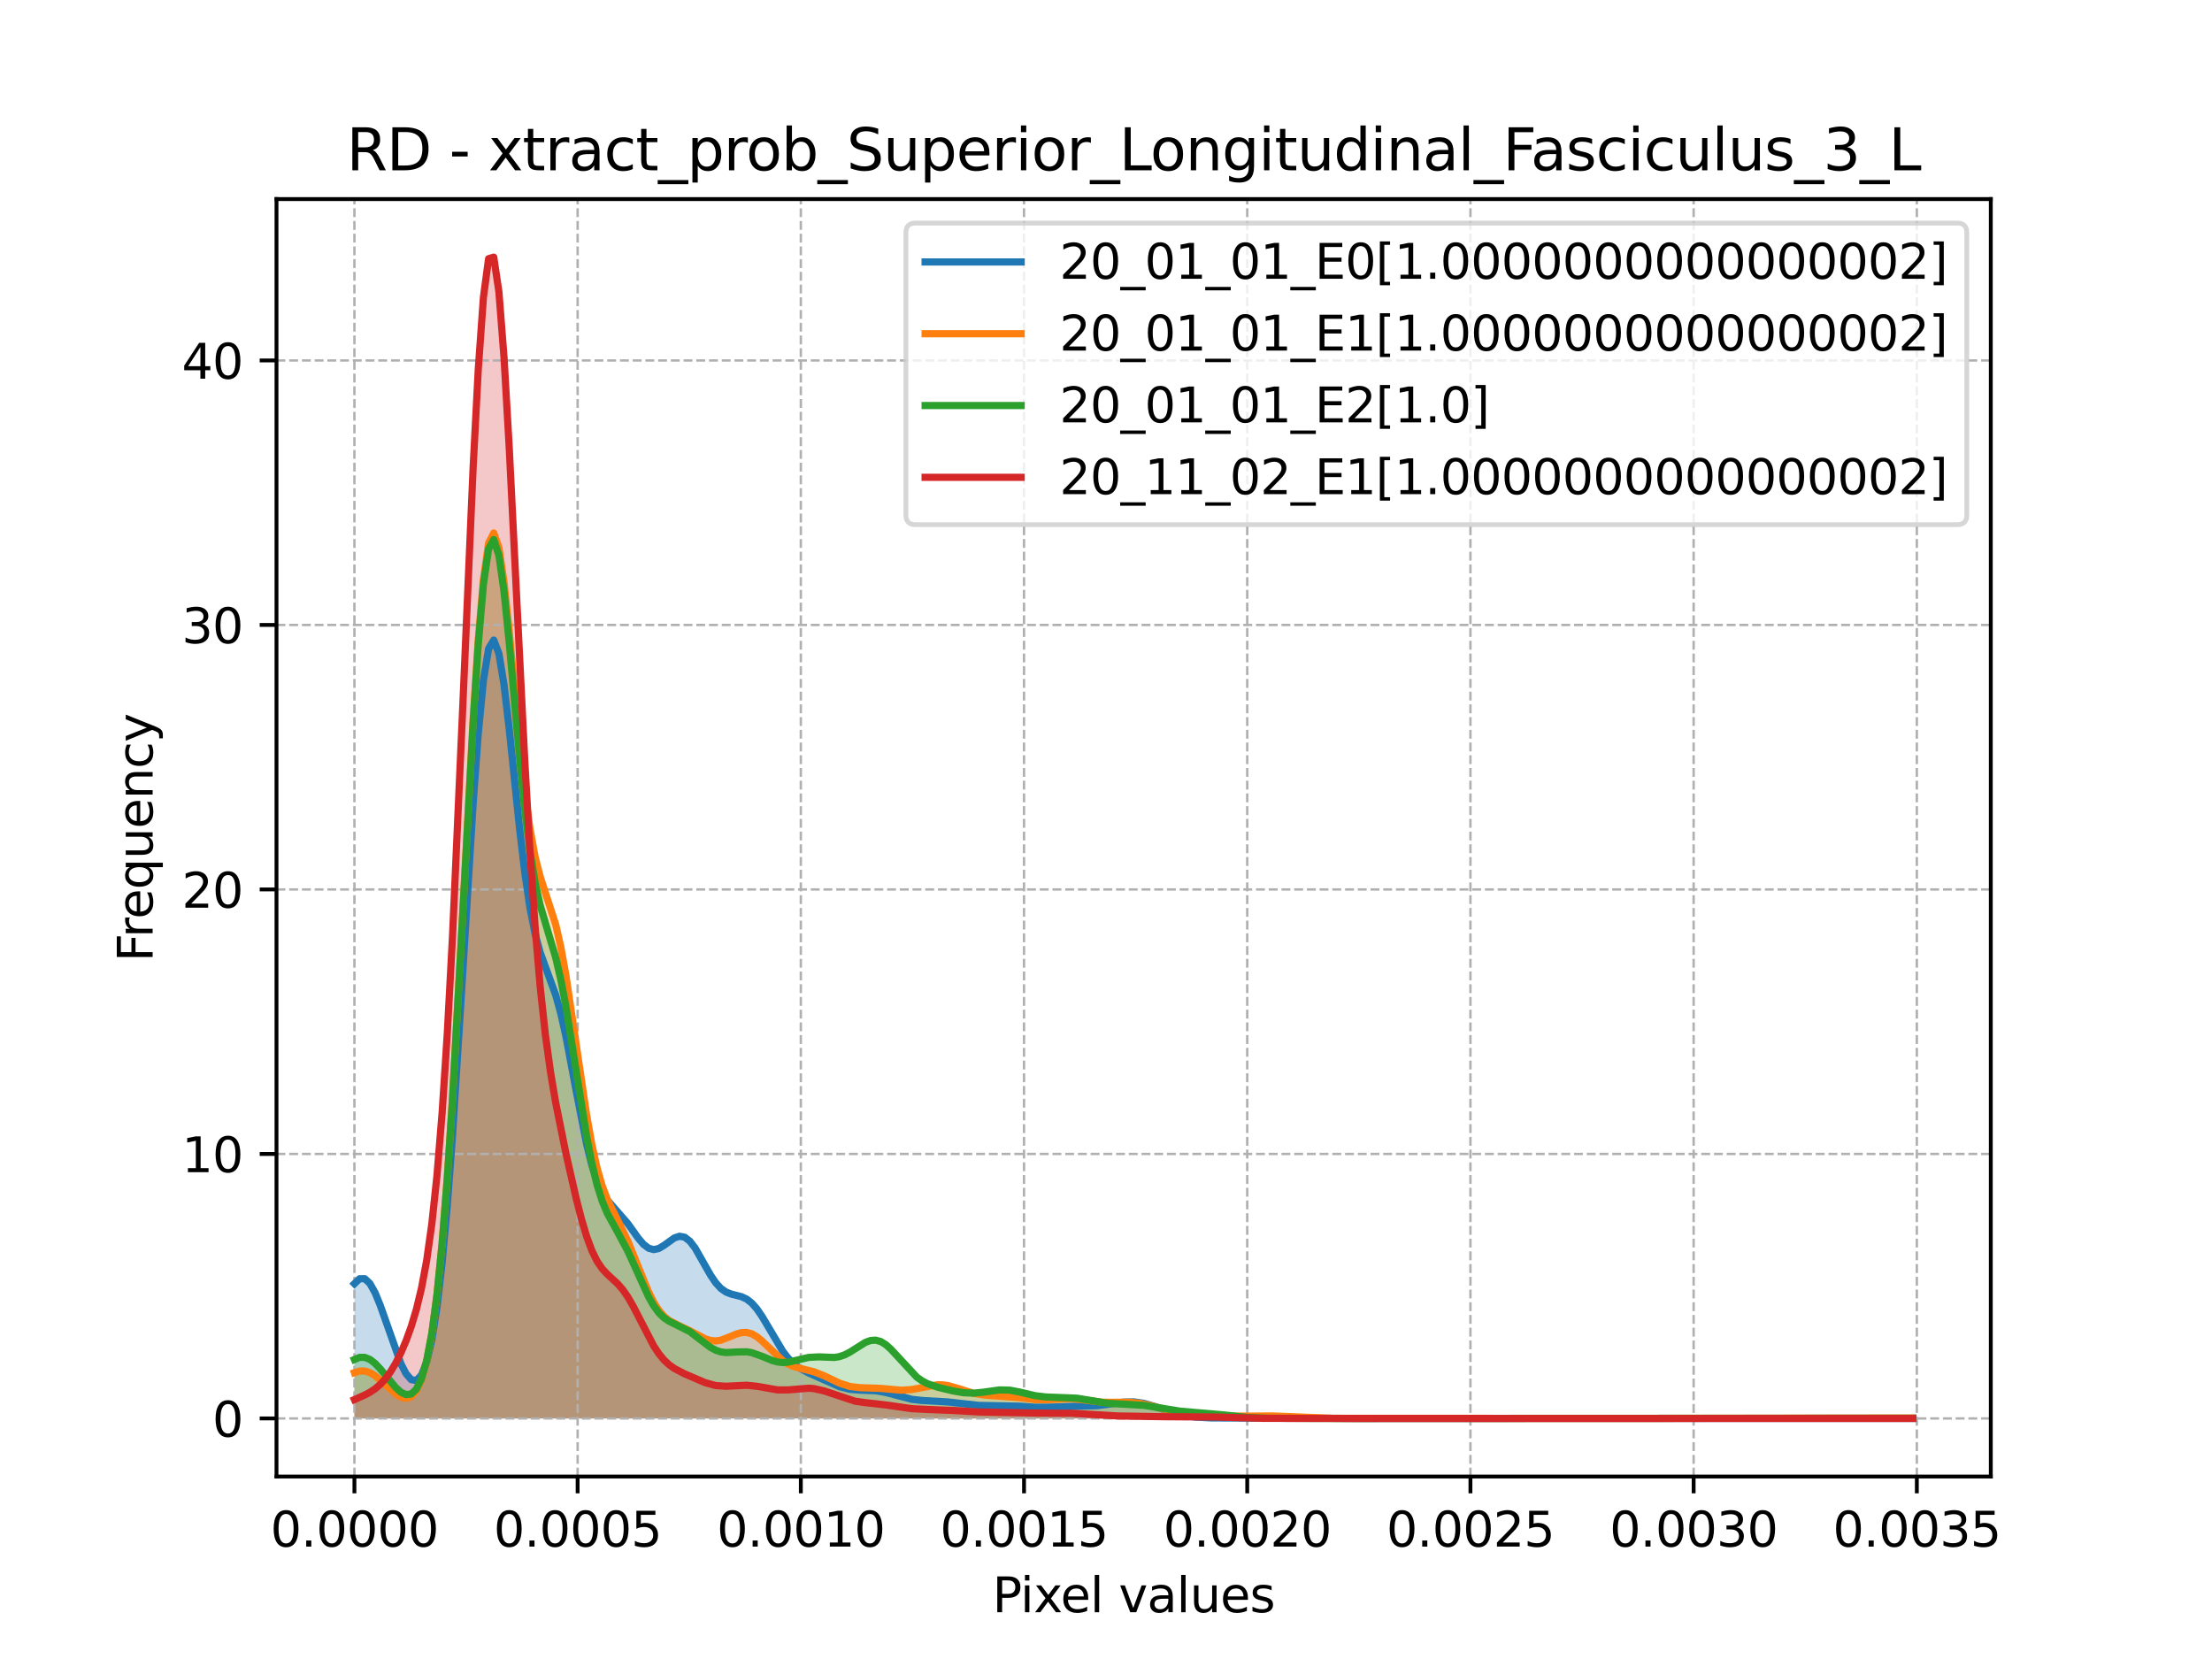 <?xml version="1.0" encoding="utf-8" standalone="no"?>
<!DOCTYPE svg PUBLIC "-//W3C//DTD SVG 1.1//EN"
  "http://www.w3.org/Graphics/SVG/1.1/DTD/svg11.dtd">
<svg xmlns:xlink="http://www.w3.org/1999/xlink" width="460.8pt" height="345.6pt" viewBox="0 0 460.8 345.6" xmlns="http://www.w3.org/2000/svg" version="1.1">
 <defs>
  <style type="text/css">*{stroke-linejoin: round; stroke-linecap: butt}</style>
 </defs>
 <g id="figure_1">
  <g id="patch_1">
   <path d="M 0 345.6 
L 460.8 345.6 
L 460.8 0 
L 0 0 
z
" style="fill: #ffffff"/>
  </g>
  <g id="axes_1">
   <g id="patch_2">
    <path d="M 57.6 307.584 
L 414.72 307.584 
L 414.72 41.472 
L 57.6 41.472 
z
" style="fill: #ffffff"/>
   </g>
   <g id="PolyCollection_1">
    <path d="M 73.833 267.417 
L 73.833 295.488 
L 74.908 295.488 
L 75.983 295.488 
L 77.058 295.488 
L 78.133 295.488 
L 79.208 295.488 
L 80.283 295.488 
L 81.358 295.488 
L 82.433 295.488 
L 83.508 295.488 
L 84.583 295.488 
L 85.658 295.488 
L 86.733 295.488 
L 87.808 295.488 
L 88.883 295.488 
L 89.958 295.488 
L 91.033 295.488 
L 92.108 295.488 
L 93.183 295.488 
L 94.258 295.488 
L 95.333 295.488 
L 96.408 295.488 
L 97.483 295.488 
L 98.558 295.488 
L 99.633 295.488 
L 100.708 295.488 
L 101.783 295.488 
L 102.858 295.488 
L 103.933 295.488 
L 105.008 295.488 
L 106.083 295.488 
L 107.158 295.488 
L 108.233 295.488 
L 109.308 295.488 
L 110.383 295.488 
L 111.458 295.488 
L 112.533 295.488 
L 113.608 295.488 
L 114.683 295.488 
L 115.758 295.488 
L 116.833 295.488 
L 117.908 295.488 
L 118.983 295.488 
L 120.058 295.488 
L 121.133 295.488 
L 122.208 295.488 
L 123.283 295.488 
L 124.358 295.488 
L 125.433 295.488 
L 126.508 295.488 
L 127.583 295.488 
L 128.658 295.488 
L 129.734 295.488 
L 130.809 295.488 
L 131.884 295.488 
L 132.959 295.488 
L 134.034 295.488 
L 135.109 295.488 
L 136.184 295.488 
L 137.259 295.488 
L 138.334 295.488 
L 139.409 295.488 
L 140.484 295.488 
L 141.559 295.488 
L 142.634 295.488 
L 143.709 295.488 
L 144.784 295.488 
L 145.859 295.488 
L 146.934 295.488 
L 148.009 295.488 
L 149.084 295.488 
L 150.159 295.488 
L 151.234 295.488 
L 152.309 295.488 
L 153.384 295.488 
L 154.459 295.488 
L 155.534 295.488 
L 156.609 295.488 
L 157.684 295.488 
L 158.759 295.488 
L 159.834 295.488 
L 160.909 295.488 
L 161.984 295.488 
L 163.059 295.488 
L 164.134 295.488 
L 165.209 295.488 
L 166.284 295.488 
L 167.359 295.488 
L 168.434 295.488 
L 169.509 295.488 
L 170.584 295.488 
L 171.659 295.488 
L 172.734 295.488 
L 173.809 295.488 
L 174.884 295.488 
L 175.959 295.488 
L 177.034 295.488 
L 178.109 295.488 
L 179.184 295.488 
L 180.259 295.488 
L 181.334 295.488 
L 182.409 295.488 
L 183.484 295.488 
L 184.559 295.488 
L 185.634 295.488 
L 186.709 295.488 
L 187.784 295.488 
L 188.859 295.488 
L 189.934 295.488 
L 191.009 295.488 
L 192.084 295.488 
L 193.159 295.488 
L 194.234 295.488 
L 195.309 295.488 
L 196.384 295.488 
L 197.459 295.488 
L 198.534 295.488 
L 199.609 295.488 
L 200.685 295.488 
L 201.76 295.488 
L 202.835 295.488 
L 203.91 295.488 
L 204.985 295.488 
L 206.06 295.488 
L 207.135 295.488 
L 208.21 295.488 
L 209.285 295.488 
L 210.36 295.488 
L 211.435 295.488 
L 212.51 295.488 
L 213.585 295.488 
L 214.66 295.488 
L 215.735 295.488 
L 216.81 295.488 
L 217.885 295.488 
L 218.96 295.488 
L 220.035 295.488 
L 221.11 295.488 
L 222.185 295.488 
L 223.26 295.488 
L 224.335 295.488 
L 225.41 295.488 
L 226.485 295.488 
L 227.56 295.488 
L 228.635 295.488 
L 229.71 295.488 
L 230.785 295.488 
L 231.86 295.488 
L 232.935 295.488 
L 234.01 295.488 
L 235.085 295.488 
L 236.16 295.488 
L 237.235 295.488 
L 238.31 295.488 
L 239.385 295.488 
L 240.46 295.488 
L 241.535 295.488 
L 242.61 295.488 
L 243.685 295.488 
L 244.76 295.488 
L 245.835 295.488 
L 246.91 295.488 
L 247.985 295.488 
L 249.06 295.488 
L 250.135 295.488 
L 251.21 295.488 
L 252.285 295.488 
L 253.36 295.488 
L 254.435 295.488 
L 255.51 295.488 
L 256.585 295.488 
L 257.66 295.488 
L 258.735 295.488 
L 259.81 295.488 
L 260.885 295.488 
L 261.96 295.488 
L 263.035 295.488 
L 264.11 295.488 
L 265.185 295.488 
L 266.26 295.488 
L 267.335 295.488 
L 268.41 295.488 
L 269.485 295.488 
L 270.56 295.488 
L 271.635 295.488 
L 272.711 295.488 
L 273.786 295.488 
L 274.861 295.488 
L 275.936 295.488 
L 277.011 295.488 
L 278.086 295.488 
L 279.161 295.488 
L 280.236 295.488 
L 281.311 295.488 
L 282.386 295.488 
L 283.461 295.488 
L 284.536 295.488 
L 285.611 295.488 
L 286.686 295.488 
L 287.761 295.488 
L 288.836 295.488 
L 289.911 295.488 
L 290.986 295.488 
L 292.061 295.488 
L 293.136 295.488 
L 294.211 295.488 
L 295.286 295.488 
L 296.361 295.488 
L 297.436 295.488 
L 298.511 295.488 
L 299.586 295.488 
L 300.661 295.488 
L 301.736 295.488 
L 302.811 295.488 
L 303.886 295.488 
L 304.961 295.488 
L 306.036 295.488 
L 307.111 295.488 
L 308.186 295.488 
L 309.261 295.488 
L 310.336 295.488 
L 311.411 295.488 
L 312.486 295.488 
L 313.561 295.488 
L 314.636 295.488 
L 315.711 295.488 
L 316.786 295.488 
L 317.861 295.488 
L 318.936 295.488 
L 320.011 295.488 
L 321.086 295.488 
L 322.161 295.488 
L 323.236 295.488 
L 324.311 295.488 
L 325.386 295.488 
L 326.461 295.488 
L 327.536 295.488 
L 328.611 295.488 
L 329.686 295.488 
L 330.761 295.488 
L 331.836 295.488 
L 332.911 295.488 
L 333.986 295.488 
L 335.061 295.488 
L 336.136 295.488 
L 337.211 295.488 
L 338.286 295.488 
L 339.361 295.488 
L 340.436 295.488 
L 341.511 295.488 
L 342.586 295.488 
L 343.662 295.488 
L 344.737 295.488 
L 345.812 295.488 
L 346.887 295.488 
L 347.962 295.488 
L 349.037 295.488 
L 350.112 295.488 
L 351.187 295.488 
L 352.262 295.488 
L 353.337 295.488 
L 354.412 295.488 
L 355.487 295.488 
L 356.562 295.488 
L 357.637 295.488 
L 358.712 295.488 
L 359.787 295.488 
L 360.862 295.488 
L 361.937 295.488 
L 363.012 295.488 
L 364.087 295.488 
L 365.162 295.488 
L 366.237 295.488 
L 367.312 295.488 
L 368.387 295.488 
L 369.462 295.488 
L 370.537 295.488 
L 371.612 295.488 
L 372.687 295.488 
L 373.762 295.488 
L 374.837 295.488 
L 375.912 295.488 
L 376.987 295.488 
L 378.062 295.488 
L 379.137 295.488 
L 380.212 295.488 
L 381.287 295.488 
L 382.362 295.488 
L 383.437 295.488 
L 384.512 295.488 
L 385.587 295.488 
L 386.662 295.488 
L 387.737 295.488 
L 388.812 295.488 
L 389.887 295.488 
L 390.962 295.488 
L 392.037 295.488 
L 393.112 295.488 
L 394.187 295.488 
L 395.262 295.488 
L 396.337 295.488 
L 397.412 295.488 
L 398.487 295.488 
L 398.487 295.474 
L 398.487 295.474 
L 397.412 295.473 
L 396.337 295.473 
L 395.262 295.474 
L 394.187 295.474 
L 393.112 295.476 
L 392.037 295.477 
L 390.962 295.479 
L 389.887 295.48 
L 388.812 295.482 
L 387.737 295.483 
L 386.662 295.484 
L 385.587 295.485 
L 384.512 295.485 
L 383.437 295.486 
L 382.362 295.486 
L 381.287 295.486 
L 380.212 295.486 
L 379.137 295.486 
L 378.062 295.486 
L 376.987 295.486 
L 375.912 295.486 
L 374.837 295.486 
L 373.762 295.486 
L 372.687 295.486 
L 371.612 295.486 
L 370.537 295.486 
L 369.462 295.486 
L 368.387 295.486 
L 367.312 295.486 
L 366.237 295.486 
L 365.162 295.486 
L 364.087 295.486 
L 363.012 295.486 
L 361.937 295.486 
L 360.862 295.486 
L 359.787 295.486 
L 358.712 295.486 
L 357.637 295.486 
L 356.562 295.486 
L 355.487 295.486 
L 354.412 295.486 
L 353.337 295.486 
L 352.262 295.486 
L 351.187 295.486 
L 350.112 295.486 
L 349.037 295.486 
L 347.962 295.486 
L 346.887 295.486 
L 345.812 295.486 
L 344.737 295.486 
L 343.662 295.486 
L 342.586 295.486 
L 341.511 295.486 
L 340.436 295.486 
L 339.361 295.486 
L 338.286 295.486 
L 337.211 295.486 
L 336.136 295.486 
L 335.061 295.486 
L 333.986 295.486 
L 332.911 295.486 
L 331.836 295.486 
L 330.761 295.486 
L 329.686 295.486 
L 328.611 295.486 
L 327.536 295.486 
L 326.461 295.486 
L 325.386 295.486 
L 324.311 295.486 
L 323.236 295.486 
L 322.161 295.486 
L 321.086 295.486 
L 320.011 295.486 
L 318.936 295.486 
L 317.861 295.486 
L 316.786 295.486 
L 315.711 295.486 
L 314.636 295.486 
L 313.561 295.486 
L 312.486 295.486 
L 311.411 295.486 
L 310.336 295.486 
L 309.261 295.486 
L 308.186 295.486 
L 307.111 295.486 
L 306.036 295.486 
L 304.961 295.486 
L 303.886 295.486 
L 302.811 295.486 
L 301.736 295.486 
L 300.661 295.486 
L 299.586 295.486 
L 298.511 295.486 
L 297.436 295.486 
L 296.361 295.486 
L 295.286 295.486 
L 294.211 295.486 
L 293.136 295.486 
L 292.061 295.486 
L 290.986 295.486 
L 289.911 295.486 
L 288.836 295.486 
L 287.761 295.486 
L 286.686 295.486 
L 285.611 295.486 
L 284.536 295.486 
L 283.461 295.487 
L 282.386 295.486 
L 281.311 295.486 
L 280.236 295.486 
L 279.161 295.485 
L 278.086 295.484 
L 277.011 295.482 
L 275.936 295.479 
L 274.861 295.474 
L 273.786 295.468 
L 272.711 295.46 
L 271.635 295.451 
L 270.56 295.44 
L 269.485 295.427 
L 268.41 295.414 
L 267.335 295.4 
L 266.26 295.388 
L 265.185 295.378 
L 264.11 295.371 
L 263.035 295.368 
L 261.96 295.369 
L 260.885 295.373 
L 259.81 295.38 
L 258.735 295.388 
L 257.66 295.396 
L 256.585 295.404 
L 255.51 295.408 
L 254.435 295.407 
L 253.36 295.398 
L 252.285 295.377 
L 251.21 295.341 
L 250.135 295.282 
L 249.06 295.194 
L 247.985 295.069 
L 246.91 294.899 
L 245.835 294.678 
L 244.76 294.405 
L 243.685 294.083 
L 242.61 293.723 
L 241.535 293.344 
L 240.46 292.969 
L 239.385 292.627 
L 238.31 292.343 
L 237.235 292.142 
L 236.16 292.034 
L 235.085 292.021 
L 234.01 292.092 
L 232.935 292.224 
L 231.86 292.39 
L 230.785 292.56 
L 229.71 292.71 
L 228.635 292.823 
L 227.56 292.894 
L 226.485 292.928 
L 225.41 292.938 
L 224.335 292.94 
L 223.26 292.948 
L 222.185 292.974 
L 221.11 293.018 
L 220.035 293.074 
L 218.96 293.13 
L 217.885 293.171 
L 216.81 293.185 
L 215.735 293.163 
L 214.66 293.106 
L 213.585 293.022 
L 212.51 292.926 
L 211.435 292.834 
L 210.36 292.764 
L 209.285 292.724 
L 208.21 292.717 
L 207.135 292.734 
L 206.06 292.76 
L 204.985 292.777 
L 203.91 292.767 
L 202.835 292.717 
L 201.76 292.623 
L 200.685 292.493 
L 199.609 292.34 
L 198.534 292.186 
L 197.459 292.049 
L 196.384 291.944 
L 195.309 291.874 
L 194.234 291.831 
L 193.159 291.796 
L 192.084 291.744 
L 191.009 291.65 
L 189.934 291.496 
L 188.859 291.275 
L 187.784 290.997 
L 186.709 290.683 
L 185.634 290.368 
L 184.559 290.085 
L 183.484 289.864 
L 182.409 289.718 
L 181.334 289.642 
L 180.259 289.615 
L 179.184 289.596 
L 178.109 289.544 
L 177.034 289.417 
L 175.959 289.192 
L 174.884 288.861 
L 173.809 288.44 
L 172.734 287.96 
L 171.659 287.459 
L 170.584 286.966 
L 169.509 286.489 
L 168.434 286.01 
L 167.359 285.481 
L 166.284 284.831 
L 165.209 283.984 
L 164.134 282.875 
L 163.059 281.479 
L 161.984 279.818 
L 160.909 277.971 
L 159.834 276.066 
L 158.759 274.254 
L 157.684 272.683 
L 156.609 271.459 
L 155.534 270.619 
L 154.459 270.119 
L 153.384 269.832 
L 152.309 269.575 
L 151.234 269.151 
L 150.159 268.394 
L 149.084 267.212 
L 148.009 265.619 
L 146.934 263.733 
L 145.859 261.763 
L 144.784 259.96 
L 143.709 258.561 
L 142.634 257.733 
L 141.559 257.533 
L 140.484 257.886 
L 139.409 258.605 
L 138.334 259.426 
L 137.259 260.073 
L 136.184 260.316 
L 135.109 260.025 
L 134.034 259.195 
L 132.959 257.937 
L 131.884 256.443 
L 130.809 254.92 
L 129.734 253.528 
L 128.658 252.318 
L 127.583 251.207 
L 126.508 249.98 
L 125.433 248.341 
L 124.358 245.985 
L 123.283 242.687 
L 122.208 238.374 
L 121.133 233.174 
L 120.058 227.402 
L 118.983 221.508 
L 117.908 215.968 
L 116.833 211.164 
L 115.758 207.264 
L 114.683 204.151 
L 113.608 201.418 
L 112.533 198.437 
L 111.458 194.501 
L 110.383 189.008 
L 109.308 181.645 
L 108.233 172.53 
L 107.158 162.264 
L 106.083 151.884 
L 105.008 142.713 
L 103.933 136.133 
L 102.858 133.34 
L 101.783 135.119 
L 100.708 141.704 
L 99.633 152.746 
L 98.558 167.38 
L 97.483 184.398 
L 96.408 202.447 
L 95.333 220.234 
L 94.258 236.694 
L 93.183 251.077 
L 92.108 262.975 
L 91.033 272.281 
L 89.958 279.116 
L 88.883 283.735 
L 87.808 286.453 
L 86.733 287.582 
L 85.658 287.401 
L 84.583 286.156 
L 83.508 284.065 
L 82.433 281.347 
L 81.358 278.239 
L 80.283 275.002 
L 79.208 271.925 
L 78.133 269.296 
L 77.058 267.379 
L 75.983 266.372 
L 74.908 266.384 
L 73.833 267.417 
z
" clip-path="url(#pd5a704aa9c)" style="fill: #1f77b4; fill-opacity: 0.25"/>
   </g>
   <g id="PolyCollection_2">
    <path d="M 73.833 285.963 
L 73.833 295.488 
L 74.908 295.488 
L 75.983 295.488 
L 77.058 295.488 
L 78.133 295.488 
L 79.208 295.488 
L 80.283 295.488 
L 81.358 295.488 
L 82.433 295.488 
L 83.508 295.488 
L 84.583 295.488 
L 85.658 295.488 
L 86.733 295.488 
L 87.808 295.488 
L 88.883 295.488 
L 89.958 295.488 
L 91.033 295.488 
L 92.108 295.488 
L 93.183 295.488 
L 94.258 295.488 
L 95.333 295.488 
L 96.408 295.488 
L 97.483 295.488 
L 98.558 295.488 
L 99.633 295.488 
L 100.708 295.488 
L 101.783 295.488 
L 102.858 295.488 
L 103.933 295.488 
L 105.008 295.488 
L 106.083 295.488 
L 107.158 295.488 
L 108.233 295.488 
L 109.308 295.488 
L 110.383 295.488 
L 111.458 295.488 
L 112.533 295.488 
L 113.608 295.488 
L 114.683 295.488 
L 115.758 295.488 
L 116.833 295.488 
L 117.908 295.488 
L 118.983 295.488 
L 120.058 295.488 
L 121.133 295.488 
L 122.208 295.488 
L 123.283 295.488 
L 124.358 295.488 
L 125.433 295.488 
L 126.508 295.488 
L 127.583 295.488 
L 128.658 295.488 
L 129.734 295.488 
L 130.809 295.488 
L 131.884 295.488 
L 132.959 295.488 
L 134.034 295.488 
L 135.109 295.488 
L 136.184 295.488 
L 137.259 295.488 
L 138.334 295.488 
L 139.409 295.488 
L 140.484 295.488 
L 141.559 295.488 
L 142.634 295.488 
L 143.709 295.488 
L 144.784 295.488 
L 145.859 295.488 
L 146.934 295.488 
L 148.009 295.488 
L 149.084 295.488 
L 150.159 295.488 
L 151.234 295.488 
L 152.309 295.488 
L 153.384 295.488 
L 154.459 295.488 
L 155.534 295.488 
L 156.609 295.488 
L 157.684 295.488 
L 158.759 295.488 
L 159.834 295.488 
L 160.909 295.488 
L 161.984 295.488 
L 163.059 295.488 
L 164.134 295.488 
L 165.209 295.488 
L 166.284 295.488 
L 167.359 295.488 
L 168.434 295.488 
L 169.509 295.488 
L 170.584 295.488 
L 171.659 295.488 
L 172.734 295.488 
L 173.809 295.488 
L 174.884 295.488 
L 175.959 295.488 
L 177.034 295.488 
L 178.109 295.488 
L 179.184 295.488 
L 180.259 295.488 
L 181.334 295.488 
L 182.409 295.488 
L 183.484 295.488 
L 184.559 295.488 
L 185.634 295.488 
L 186.709 295.488 
L 187.784 295.488 
L 188.859 295.488 
L 189.934 295.488 
L 191.009 295.488 
L 192.084 295.488 
L 193.159 295.488 
L 194.234 295.488 
L 195.309 295.488 
L 196.384 295.488 
L 197.459 295.488 
L 198.534 295.488 
L 199.609 295.488 
L 200.685 295.488 
L 201.76 295.488 
L 202.835 295.488 
L 203.91 295.488 
L 204.985 295.488 
L 206.06 295.488 
L 207.135 295.488 
L 208.21 295.488 
L 209.285 295.488 
L 210.36 295.488 
L 211.435 295.488 
L 212.51 295.488 
L 213.585 295.488 
L 214.66 295.488 
L 215.735 295.488 
L 216.81 295.488 
L 217.885 295.488 
L 218.96 295.488 
L 220.035 295.488 
L 221.11 295.488 
L 222.185 295.488 
L 223.26 295.488 
L 224.335 295.488 
L 225.41 295.488 
L 226.485 295.488 
L 227.56 295.488 
L 228.635 295.488 
L 229.71 295.488 
L 230.785 295.488 
L 231.86 295.488 
L 232.935 295.488 
L 234.01 295.488 
L 235.085 295.488 
L 236.16 295.488 
L 237.235 295.488 
L 238.31 295.488 
L 239.385 295.488 
L 240.46 295.488 
L 241.535 295.488 
L 242.61 295.488 
L 243.685 295.488 
L 244.76 295.488 
L 245.835 295.488 
L 246.91 295.488 
L 247.985 295.488 
L 249.06 295.488 
L 250.135 295.488 
L 251.21 295.488 
L 252.285 295.488 
L 253.36 295.488 
L 254.435 295.488 
L 255.51 295.488 
L 256.585 295.488 
L 257.66 295.488 
L 258.735 295.488 
L 259.81 295.488 
L 260.885 295.488 
L 261.96 295.488 
L 263.035 295.488 
L 264.11 295.488 
L 265.185 295.488 
L 266.26 295.488 
L 267.335 295.488 
L 268.41 295.488 
L 269.485 295.488 
L 270.56 295.488 
L 271.635 295.488 
L 272.711 295.488 
L 273.786 295.488 
L 274.861 295.488 
L 275.936 295.488 
L 277.011 295.488 
L 278.086 295.488 
L 279.161 295.488 
L 280.236 295.488 
L 281.311 295.488 
L 282.386 295.488 
L 283.461 295.488 
L 284.536 295.488 
L 285.611 295.488 
L 286.686 295.488 
L 287.761 295.488 
L 288.836 295.488 
L 289.911 295.488 
L 290.986 295.488 
L 292.061 295.488 
L 293.136 295.488 
L 294.211 295.488 
L 295.286 295.488 
L 296.361 295.488 
L 297.436 295.488 
L 298.511 295.488 
L 299.586 295.488 
L 300.661 295.488 
L 301.736 295.488 
L 302.811 295.488 
L 303.886 295.488 
L 304.961 295.488 
L 306.036 295.488 
L 307.111 295.488 
L 308.186 295.488 
L 309.261 295.488 
L 310.336 295.488 
L 311.411 295.488 
L 312.486 295.488 
L 313.561 295.488 
L 314.636 295.488 
L 315.711 295.488 
L 316.786 295.488 
L 317.861 295.488 
L 318.936 295.488 
L 320.011 295.488 
L 321.086 295.488 
L 322.161 295.488 
L 323.236 295.488 
L 324.311 295.488 
L 325.386 295.488 
L 326.461 295.488 
L 327.536 295.488 
L 328.611 295.488 
L 329.686 295.488 
L 330.761 295.488 
L 331.836 295.488 
L 332.911 295.488 
L 333.986 295.488 
L 335.061 295.488 
L 336.136 295.488 
L 337.211 295.488 
L 338.286 295.488 
L 339.361 295.488 
L 340.436 295.488 
L 341.511 295.488 
L 342.586 295.488 
L 343.662 295.488 
L 344.737 295.488 
L 345.812 295.488 
L 346.887 295.488 
L 347.962 295.488 
L 349.037 295.488 
L 350.112 295.488 
L 351.187 295.488 
L 352.262 295.488 
L 353.337 295.488 
L 354.412 295.488 
L 355.487 295.488 
L 356.562 295.488 
L 357.637 295.488 
L 358.712 295.488 
L 359.787 295.488 
L 360.862 295.488 
L 361.937 295.488 
L 363.012 295.488 
L 364.087 295.488 
L 365.162 295.488 
L 366.237 295.488 
L 367.312 295.488 
L 368.387 295.488 
L 369.462 295.488 
L 370.537 295.488 
L 371.612 295.488 
L 372.687 295.488 
L 373.762 295.488 
L 374.837 295.488 
L 375.912 295.488 
L 376.987 295.488 
L 378.062 295.488 
L 379.137 295.488 
L 380.212 295.488 
L 381.287 295.488 
L 382.362 295.488 
L 383.437 295.488 
L 384.512 295.488 
L 385.587 295.488 
L 386.662 295.488 
L 387.737 295.488 
L 388.812 295.488 
L 389.887 295.488 
L 390.962 295.488 
L 392.037 295.488 
L 393.112 295.488 
L 394.187 295.488 
L 395.262 295.488 
L 396.337 295.488 
L 397.412 295.488 
L 398.487 295.488 
L 398.487 295.397 
L 398.487 295.397 
L 397.412 295.394 
L 396.337 295.393 
L 395.262 295.396 
L 394.187 295.402 
L 393.112 295.409 
L 392.037 295.419 
L 390.962 295.428 
L 389.887 295.437 
L 388.812 295.446 
L 387.737 295.453 
L 386.662 295.459 
L 385.587 295.463 
L 384.512 295.466 
L 383.437 295.469 
L 382.362 295.471 
L 381.287 295.472 
L 380.212 295.472 
L 379.137 295.473 
L 378.062 295.473 
L 376.987 295.472 
L 375.912 295.471 
L 374.837 295.47 
L 373.762 295.469 
L 372.687 295.468 
L 371.612 295.467 
L 370.537 295.467 
L 369.462 295.467 
L 368.387 295.468 
L 367.312 295.469 
L 366.237 295.471 
L 365.162 295.472 
L 364.087 295.474 
L 363.012 295.475 
L 361.937 295.477 
L 360.862 295.478 
L 359.787 295.479 
L 358.712 295.479 
L 357.637 295.48 
L 356.562 295.48 
L 355.487 295.48 
L 354.412 295.481 
L 353.337 295.481 
L 352.262 295.481 
L 351.187 295.481 
L 350.112 295.481 
L 349.037 295.481 
L 347.962 295.481 
L 346.887 295.481 
L 345.812 295.481 
L 344.737 295.48 
L 343.662 295.48 
L 342.586 295.48 
L 341.511 295.481 
L 340.436 295.481 
L 339.361 295.481 
L 338.286 295.481 
L 337.211 295.481 
L 336.136 295.481 
L 335.061 295.481 
L 333.986 295.481 
L 332.911 295.481 
L 331.836 295.481 
L 330.761 295.48 
L 329.686 295.48 
L 328.611 295.48 
L 327.536 295.48 
L 326.461 295.479 
L 325.386 295.479 
L 324.311 295.478 
L 323.236 295.477 
L 322.161 295.476 
L 321.086 295.475 
L 320.011 295.474 
L 318.936 295.472 
L 317.861 295.471 
L 316.786 295.471 
L 315.711 295.47 
L 314.636 295.469 
L 313.561 295.469 
L 312.486 295.468 
L 311.411 295.467 
L 310.336 295.466 
L 309.261 295.464 
L 308.186 295.462 
L 307.111 295.459 
L 306.036 295.458 
L 304.961 295.456 
L 303.886 295.455 
L 302.811 295.455 
L 301.736 295.456 
L 300.661 295.457 
L 299.586 295.46 
L 298.511 295.462 
L 297.436 295.465 
L 296.361 295.467 
L 295.286 295.469 
L 294.211 295.471 
L 293.136 295.472 
L 292.061 295.473 
L 290.986 295.474 
L 289.911 295.475 
L 288.836 295.476 
L 287.761 295.477 
L 286.686 295.478 
L 285.611 295.479 
L 284.536 295.48 
L 283.461 295.481 
L 282.386 295.482 
L 281.311 295.481 
L 280.236 295.48 
L 279.161 295.477 
L 278.086 295.471 
L 277.011 295.461 
L 275.936 295.447 
L 274.861 295.427 
L 273.786 295.399 
L 272.711 295.362 
L 271.635 295.317 
L 270.56 295.264 
L 269.485 295.204 
L 268.41 295.141 
L 267.335 295.078 
L 266.26 295.02 
L 265.185 294.972 
L 264.11 294.936 
L 263.035 294.916 
L 261.96 294.911 
L 260.885 294.92 
L 259.81 294.939 
L 258.735 294.963 
L 257.66 294.987 
L 256.585 295.006 
L 255.51 295.017 
L 254.435 295.018 
L 253.36 295.008 
L 252.285 294.987 
L 251.21 294.952 
L 250.135 294.902 
L 249.06 294.833 
L 247.985 294.737 
L 246.91 294.609 
L 245.835 294.44 
L 244.76 294.228 
L 243.685 293.971 
L 242.61 293.678 
L 241.535 293.362 
L 240.46 293.042 
L 239.385 292.743 
L 238.31 292.486 
L 237.235 292.29 
L 236.16 292.163 
L 235.085 292.103 
L 234.01 292.097 
L 232.935 292.121 
L 231.86 292.148 
L 230.785 292.152 
L 229.71 292.114 
L 228.635 292.027 
L 227.56 291.896 
L 226.485 291.74 
L 225.41 291.583 
L 224.335 291.452 
L 223.26 291.369 
L 222.185 291.344 
L 221.11 291.374 
L 220.035 291.442 
L 218.96 291.524 
L 217.885 291.589 
L 216.81 291.612 
L 215.735 291.579 
L 214.66 291.486 
L 213.585 291.347 
L 212.51 291.183 
L 211.435 291.022 
L 210.36 290.887 
L 209.285 290.793 
L 208.21 290.739 
L 207.135 290.709 
L 206.06 290.677 
L 204.985 290.609 
L 203.91 290.476 
L 202.835 290.262 
L 201.76 289.969 
L 200.685 289.617 
L 199.609 289.245 
L 198.534 288.903 
L 197.459 288.637 
L 196.384 288.485 
L 195.309 288.464 
L 194.234 288.569 
L 193.159 288.769 
L 192.084 289.019 
L 191.009 289.267 
L 189.934 289.466 
L 188.859 289.585 
L 187.784 289.613 
L 186.709 289.56 
L 185.634 289.454 
L 184.559 289.331 
L 183.484 289.224 
L 182.409 289.153 
L 181.334 289.121 
L 180.259 289.108 
L 179.184 289.081 
L 178.109 288.998 
L 177.034 288.822 
L 175.959 288.532 
L 174.884 288.129 
L 173.809 287.64 
L 172.734 287.107 
L 171.659 286.586 
L 170.584 286.124 
L 169.509 285.748 
L 168.434 285.458 
L 167.359 285.219 
L 166.284 284.97 
L 165.209 284.636 
L 164.134 284.148 
L 163.059 283.462 
L 161.984 282.574 
L 160.909 281.53 
L 159.834 280.419 
L 158.759 279.356 
L 157.684 278.467 
L 156.609 277.85 
L 155.534 277.564 
L 154.459 277.604 
L 153.384 277.906 
L 152.309 278.361 
L 151.234 278.832 
L 150.159 279.191 
L 149.084 279.342 
L 148.009 279.242 
L 146.934 278.906 
L 145.859 278.397 
L 144.784 277.804 
L 143.709 277.214 
L 142.634 276.679 
L 141.559 276.198 
L 140.484 275.707 
L 139.409 275.094 
L 138.334 274.225 
L 137.259 272.975 
L 136.184 271.272 
L 135.109 269.12 
L 134.034 266.606 
L 132.959 263.889 
L 131.884 261.16 
L 130.809 258.588 
L 129.734 256.264 
L 128.658 254.162 
L 127.583 252.116 
L 126.508 249.842 
L 125.433 246.992 
L 124.358 243.238 
L 123.283 238.36 
L 122.208 232.326 
L 121.133 225.333 
L 120.058 217.788 
L 118.983 210.244 
L 117.908 203.273 
L 116.833 197.323 
L 115.758 192.591 
L 114.683 188.935 
L 113.608 185.869 
L 112.533 182.651 
L 111.458 178.441 
L 110.383 172.52 
L 109.308 164.497 
L 108.233 154.477 
L 107.158 143.12 
L 106.083 131.592 
L 105.008 121.389 
L 103.933 114.082 
L 102.858 111.035 
L 101.783 113.145 
L 100.708 120.688 
L 99.633 133.272 
L 98.558 149.927 
L 97.483 169.281 
L 96.408 189.807 
L 95.333 210.044 
L 94.258 228.793 
L 93.183 245.216 
L 92.108 258.872 
L 91.033 269.672 
L 89.958 277.791 
L 88.883 283.571 
L 87.808 287.426 
L 86.733 289.768 
L 85.658 290.962 
L 84.583 291.313 
L 83.508 291.061 
L 82.433 290.4 
L 81.358 289.487 
L 80.283 288.465 
L 79.208 287.459 
L 78.133 286.585 
L 77.058 285.943 
L 75.983 285.606 
L 74.908 285.612 
L 73.833 285.963 
z
" clip-path="url(#pd5a704aa9c)" style="fill: #ff7f0e; fill-opacity: 0.25"/>
   </g>
   <g id="PolyCollection_3">
    <path d="M 73.833 283.215 
L 73.833 295.488 
L 74.908 295.488 
L 75.983 295.488 
L 77.058 295.488 
L 78.133 295.488 
L 79.208 295.488 
L 80.283 295.488 
L 81.358 295.488 
L 82.433 295.488 
L 83.508 295.488 
L 84.583 295.488 
L 85.658 295.488 
L 86.733 295.488 
L 87.808 295.488 
L 88.883 295.488 
L 89.958 295.488 
L 91.033 295.488 
L 92.108 295.488 
L 93.183 295.488 
L 94.258 295.488 
L 95.333 295.488 
L 96.408 295.488 
L 97.483 295.488 
L 98.558 295.488 
L 99.633 295.488 
L 100.708 295.488 
L 101.783 295.488 
L 102.858 295.488 
L 103.933 295.488 
L 105.008 295.488 
L 106.083 295.488 
L 107.158 295.488 
L 108.233 295.488 
L 109.308 295.488 
L 110.383 295.488 
L 111.458 295.488 
L 112.533 295.488 
L 113.608 295.488 
L 114.683 295.488 
L 115.758 295.488 
L 116.833 295.488 
L 117.908 295.488 
L 118.983 295.488 
L 120.058 295.488 
L 121.133 295.488 
L 122.208 295.488 
L 123.283 295.488 
L 124.358 295.488 
L 125.433 295.488 
L 126.508 295.488 
L 127.583 295.488 
L 128.658 295.488 
L 129.734 295.488 
L 130.809 295.488 
L 131.884 295.488 
L 132.959 295.488 
L 134.034 295.488 
L 135.109 295.488 
L 136.184 295.488 
L 137.259 295.488 
L 138.334 295.488 
L 139.409 295.488 
L 140.484 295.488 
L 141.559 295.488 
L 142.634 295.488 
L 143.709 295.488 
L 144.784 295.488 
L 145.859 295.488 
L 146.934 295.488 
L 148.009 295.488 
L 149.084 295.488 
L 150.159 295.488 
L 151.234 295.488 
L 152.309 295.488 
L 153.384 295.488 
L 154.459 295.488 
L 155.534 295.488 
L 156.609 295.488 
L 157.684 295.488 
L 158.759 295.488 
L 159.834 295.488 
L 160.909 295.488 
L 161.984 295.488 
L 163.059 295.488 
L 164.134 295.488 
L 165.209 295.488 
L 166.284 295.488 
L 167.359 295.488 
L 168.434 295.488 
L 169.509 295.488 
L 170.584 295.488 
L 171.659 295.488 
L 172.734 295.488 
L 173.809 295.488 
L 174.884 295.488 
L 175.959 295.488 
L 177.034 295.488 
L 178.109 295.488 
L 179.184 295.488 
L 180.259 295.488 
L 181.334 295.488 
L 182.409 295.488 
L 183.484 295.488 
L 184.559 295.488 
L 185.634 295.488 
L 186.709 295.488 
L 187.784 295.488 
L 188.859 295.488 
L 189.934 295.488 
L 191.009 295.488 
L 192.084 295.488 
L 193.159 295.488 
L 194.234 295.488 
L 195.309 295.488 
L 196.384 295.488 
L 197.459 295.488 
L 198.534 295.488 
L 199.609 295.488 
L 200.685 295.488 
L 201.76 295.488 
L 202.835 295.488 
L 203.91 295.488 
L 204.985 295.488 
L 206.06 295.488 
L 207.135 295.488 
L 208.21 295.488 
L 209.285 295.488 
L 210.36 295.488 
L 211.435 295.488 
L 212.51 295.488 
L 213.585 295.488 
L 214.66 295.488 
L 215.735 295.488 
L 216.81 295.488 
L 217.885 295.488 
L 218.96 295.488 
L 220.035 295.488 
L 221.11 295.488 
L 222.185 295.488 
L 223.26 295.488 
L 224.335 295.488 
L 225.41 295.488 
L 226.485 295.488 
L 227.56 295.488 
L 228.635 295.488 
L 229.71 295.488 
L 230.785 295.488 
L 231.86 295.488 
L 232.935 295.488 
L 234.01 295.488 
L 235.085 295.488 
L 236.16 295.488 
L 237.235 295.488 
L 238.31 295.488 
L 239.385 295.488 
L 240.46 295.488 
L 241.535 295.488 
L 242.61 295.488 
L 243.685 295.488 
L 244.76 295.488 
L 245.835 295.488 
L 246.91 295.488 
L 247.985 295.488 
L 249.06 295.488 
L 250.135 295.488 
L 251.21 295.488 
L 252.285 295.488 
L 253.36 295.488 
L 254.435 295.488 
L 255.51 295.488 
L 256.585 295.488 
L 257.66 295.488 
L 258.735 295.488 
L 259.81 295.488 
L 260.885 295.488 
L 261.96 295.488 
L 263.035 295.488 
L 264.11 295.488 
L 265.185 295.488 
L 266.26 295.488 
L 267.335 295.488 
L 268.41 295.488 
L 269.485 295.488 
L 270.56 295.488 
L 271.635 295.488 
L 272.711 295.488 
L 273.786 295.488 
L 274.861 295.488 
L 275.936 295.488 
L 277.011 295.488 
L 278.086 295.488 
L 279.161 295.488 
L 280.236 295.488 
L 281.311 295.488 
L 282.386 295.488 
L 283.461 295.488 
L 284.536 295.488 
L 285.611 295.488 
L 286.686 295.488 
L 287.761 295.488 
L 288.836 295.488 
L 289.911 295.488 
L 290.986 295.488 
L 292.061 295.488 
L 293.136 295.488 
L 294.211 295.488 
L 295.286 295.488 
L 296.361 295.488 
L 297.436 295.488 
L 298.511 295.488 
L 299.586 295.488 
L 300.661 295.488 
L 301.736 295.488 
L 302.811 295.488 
L 303.886 295.488 
L 304.961 295.488 
L 306.036 295.488 
L 307.111 295.488 
L 308.186 295.488 
L 309.261 295.488 
L 310.336 295.488 
L 311.411 295.488 
L 312.486 295.488 
L 313.561 295.488 
L 314.636 295.488 
L 315.711 295.488 
L 316.786 295.488 
L 317.861 295.488 
L 318.936 295.488 
L 320.011 295.488 
L 321.086 295.488 
L 322.161 295.488 
L 323.236 295.488 
L 324.311 295.488 
L 325.386 295.488 
L 326.461 295.488 
L 327.536 295.488 
L 328.611 295.488 
L 329.686 295.488 
L 330.761 295.488 
L 331.836 295.488 
L 332.911 295.488 
L 333.986 295.488 
L 335.061 295.488 
L 336.136 295.488 
L 337.211 295.488 
L 338.286 295.488 
L 339.361 295.488 
L 340.436 295.488 
L 341.511 295.488 
L 342.586 295.488 
L 343.662 295.488 
L 344.737 295.488 
L 345.812 295.488 
L 346.887 295.488 
L 347.962 295.488 
L 349.037 295.488 
L 350.112 295.488 
L 351.187 295.488 
L 352.262 295.488 
L 353.337 295.488 
L 354.412 295.488 
L 355.487 295.488 
L 356.562 295.488 
L 357.637 295.488 
L 358.712 295.488 
L 359.787 295.488 
L 360.862 295.488 
L 361.937 295.488 
L 363.012 295.488 
L 364.087 295.488 
L 365.162 295.488 
L 366.237 295.488 
L 367.312 295.488 
L 368.387 295.488 
L 369.462 295.488 
L 370.537 295.488 
L 371.612 295.488 
L 372.687 295.488 
L 373.762 295.488 
L 374.837 295.488 
L 375.912 295.488 
L 376.987 295.488 
L 378.062 295.488 
L 379.137 295.488 
L 380.212 295.488 
L 381.287 295.488 
L 382.362 295.488 
L 383.437 295.488 
L 384.512 295.488 
L 385.587 295.488 
L 386.662 295.488 
L 387.737 295.488 
L 388.812 295.488 
L 389.887 295.488 
L 390.962 295.488 
L 392.037 295.488 
L 393.112 295.488 
L 394.187 295.488 
L 395.262 295.488 
L 396.337 295.488 
L 397.412 295.488 
L 398.487 295.488 
L 398.487 295.438 
L 398.487 295.438 
L 397.412 295.436 
L 396.337 295.436 
L 395.262 295.438 
L 394.187 295.441 
L 393.112 295.446 
L 392.037 295.452 
L 390.962 295.457 
L 389.887 295.463 
L 388.812 295.469 
L 387.737 295.473 
L 386.662 295.477 
L 385.587 295.48 
L 384.512 295.483 
L 383.437 295.484 
L 382.362 295.485 
L 381.287 295.485 
L 380.212 295.485 
L 379.137 295.484 
L 378.062 295.484 
L 376.987 295.483 
L 375.912 295.481 
L 374.837 295.48 
L 373.762 295.479 
L 372.687 295.478 
L 371.612 295.477 
L 370.537 295.476 
L 369.462 295.476 
L 368.387 295.476 
L 367.312 295.476 
L 366.237 295.476 
L 365.162 295.477 
L 364.087 295.477 
L 363.012 295.477 
L 361.937 295.477 
L 360.862 295.476 
L 359.787 295.476 
L 358.712 295.476 
L 357.637 295.476 
L 356.562 295.475 
L 355.487 295.476 
L 354.412 295.476 
L 353.337 295.476 
L 352.262 295.476 
L 351.187 295.477 
L 350.112 295.477 
L 349.037 295.477 
L 347.962 295.477 
L 346.887 295.476 
L 345.812 295.476 
L 344.737 295.476 
L 343.662 295.475 
L 342.586 295.475 
L 341.511 295.476 
L 340.436 295.476 
L 339.361 295.476 
L 338.286 295.477 
L 337.211 295.477 
L 336.136 295.477 
L 335.061 295.477 
L 333.986 295.476 
L 332.911 295.476 
L 331.836 295.476 
L 330.761 295.476 
L 329.686 295.475 
L 328.611 295.476 
L 327.536 295.476 
L 326.461 295.476 
L 325.386 295.476 
L 324.311 295.477 
L 323.236 295.477 
L 322.161 295.477 
L 321.086 295.476 
L 320.011 295.476 
L 318.936 295.476 
L 317.861 295.476 
L 316.786 295.475 
L 315.711 295.476 
L 314.636 295.476 
L 313.561 295.476 
L 312.486 295.476 
L 311.411 295.477 
L 310.336 295.477 
L 309.261 295.477 
L 308.186 295.477 
L 307.111 295.476 
L 306.036 295.476 
L 304.961 295.476 
L 303.886 295.475 
L 302.811 295.475 
L 301.736 295.475 
L 300.661 295.475 
L 299.586 295.475 
L 298.511 295.475 
L 297.436 295.475 
L 296.361 295.475 
L 295.286 295.474 
L 294.211 295.473 
L 293.136 295.472 
L 292.061 295.472 
L 290.986 295.471 
L 289.911 295.471 
L 288.836 295.472 
L 287.761 295.473 
L 286.686 295.474 
L 285.611 295.476 
L 284.536 295.478 
L 283.461 295.479 
L 282.386 295.481 
L 281.311 295.483 
L 280.236 295.484 
L 279.161 295.485 
L 278.086 295.486 
L 277.011 295.487 
L 275.936 295.487 
L 274.861 295.487 
L 273.786 295.488 
L 272.711 295.488 
L 271.635 295.487 
L 270.56 295.487 
L 269.485 295.486 
L 268.41 295.483 
L 267.335 295.48 
L 266.26 295.473 
L 265.185 295.463 
L 264.11 295.446 
L 263.035 295.422 
L 261.96 295.386 
L 260.885 295.336 
L 259.81 295.271 
L 258.735 295.187 
L 257.66 295.086 
L 256.585 294.97 
L 255.51 294.842 
L 254.435 294.709 
L 253.36 294.578 
L 252.285 294.457 
L 251.21 294.35 
L 250.135 294.26 
L 249.06 294.185 
L 247.985 294.118 
L 246.91 294.05 
L 245.835 293.969 
L 244.76 293.863 
L 243.685 293.725 
L 242.61 293.555 
L 241.535 293.358 
L 240.46 293.148 
L 239.385 292.942 
L 238.31 292.758 
L 237.235 292.612 
L 236.16 292.512 
L 235.085 292.455 
L 234.01 292.429 
L 232.935 292.416 
L 231.86 292.391 
L 230.785 292.334 
L 229.71 292.229 
L 228.635 292.074 
L 227.56 291.878 
L 226.485 291.66 
L 225.41 291.448 
L 224.335 291.266 
L 223.26 291.134 
L 222.185 291.06 
L 221.11 291.035 
L 220.035 291.04 
L 218.96 291.043 
L 217.885 291.013 
L 216.81 290.925 
L 215.735 290.767 
L 214.66 290.543 
L 213.585 290.277 
L 212.51 290.003 
L 211.435 289.763 
L 210.36 289.594 
L 209.285 289.52 
L 208.21 289.546 
L 207.135 289.658 
L 206.06 289.823 
L 204.985 290 
L 203.91 290.145 
L 202.835 290.225 
L 201.76 290.22 
L 200.685 290.13 
L 199.609 289.967 
L 198.534 289.756 
L 197.459 289.517 
L 196.384 289.261 
L 195.309 288.981 
L 194.234 288.65 
L 193.159 288.225 
L 192.084 287.657 
L 191.009 286.907 
L 189.934 285.958 
L 188.859 284.828 
L 187.784 283.577 
L 186.709 282.298 
L 185.634 281.111 
L 184.559 280.134 
L 183.484 279.469 
L 182.409 279.174 
L 181.334 279.253 
L 180.259 279.653 
L 179.184 280.275 
L 178.109 280.994 
L 177.034 281.683 
L 175.959 282.241 
L 174.884 282.609 
L 173.809 282.781 
L 172.734 282.797 
L 171.659 282.729 
L 170.584 282.661 
L 169.509 282.663 
L 168.434 282.775 
L 167.359 282.995 
L 166.284 283.283 
L 165.209 283.57 
L 164.134 283.778 
L 163.059 283.841 
L 161.984 283.725 
L 160.909 283.435 
L 159.834 283.017 
L 158.759 282.547 
L 157.684 282.11 
L 156.609 281.782 
L 155.534 281.603 
L 154.459 281.574 
L 153.384 281.648 
L 152.309 281.743 
L 151.234 281.764 
L 150.159 281.624 
L 149.084 281.268 
L 148.009 280.687 
L 146.934 279.923 
L 145.859 279.057 
L 144.784 278.186 
L 143.709 277.401 
L 142.634 276.751 
L 141.559 276.231 
L 140.484 275.772 
L 139.409 275.257 
L 138.334 274.541 
L 137.259 273.495 
L 136.184 272.033 
L 135.109 270.149 
L 134.034 267.915 
L 132.959 265.476 
L 131.884 263.01 
L 130.809 260.677 
L 129.734 258.569 
L 128.658 256.665 
L 127.583 254.816 
L 126.508 252.76 
L 125.433 250.176 
L 124.358 246.757 
L 123.283 242.295 
L 122.208 236.756 
L 121.133 230.312 
L 120.058 223.333 
L 118.983 216.318 
L 117.908 209.779 
L 116.833 204.113 
L 115.758 199.476 
L 114.683 195.706 
L 113.608 192.326 
L 112.533 188.622 
L 111.458 183.805 
L 110.383 177.209 
L 109.308 168.503 
L 108.233 157.838 
L 107.158 145.91 
L 106.083 133.9 
L 105.008 123.308 
L 103.933 115.696 
L 102.858 112.41 
L 101.783 114.331 
L 100.708 121.715 
L 99.633 134.159 
L 98.558 150.683 
L 97.483 169.915 
L 96.408 190.324 
L 95.333 210.453 
L 94.258 229.101 
L 93.183 245.434 
L 92.108 259.007 
L 91.033 269.726 
L 89.958 277.762 
L 88.883 283.449 
L 87.808 287.19 
L 86.733 289.388 
L 85.658 290.401 
L 84.583 290.53 
L 83.508 290.014 
L 82.433 289.053 
L 81.358 287.818 
L 80.283 286.468 
L 79.208 285.156 
L 78.133 284.023 
L 77.058 283.192 
L 75.983 282.756 
L 74.908 282.763 
L 73.833 283.215 
z
" clip-path="url(#pd5a704aa9c)" style="fill: #2ca02c; fill-opacity: 0.25"/>
   </g>
   <g id="PolyCollection_4">
    <path d="M 73.833 291.559 
L 73.833 295.488 
L 74.908 295.488 
L 75.983 295.488 
L 77.058 295.488 
L 78.133 295.488 
L 79.208 295.488 
L 80.283 295.488 
L 81.358 295.488 
L 82.433 295.488 
L 83.508 295.488 
L 84.583 295.488 
L 85.658 295.488 
L 86.733 295.488 
L 87.808 295.488 
L 88.883 295.488 
L 89.958 295.488 
L 91.033 295.488 
L 92.108 295.488 
L 93.183 295.488 
L 94.258 295.488 
L 95.333 295.488 
L 96.408 295.488 
L 97.483 295.488 
L 98.558 295.488 
L 99.633 295.488 
L 100.708 295.488 
L 101.783 295.488 
L 102.858 295.488 
L 103.933 295.488 
L 105.008 295.488 
L 106.083 295.488 
L 107.158 295.488 
L 108.233 295.488 
L 109.308 295.488 
L 110.383 295.488 
L 111.458 295.488 
L 112.533 295.488 
L 113.608 295.488 
L 114.683 295.488 
L 115.758 295.488 
L 116.833 295.488 
L 117.908 295.488 
L 118.983 295.488 
L 120.058 295.488 
L 121.133 295.488 
L 122.208 295.488 
L 123.283 295.488 
L 124.358 295.488 
L 125.433 295.488 
L 126.508 295.488 
L 127.583 295.488 
L 128.658 295.488 
L 129.734 295.488 
L 130.809 295.488 
L 131.884 295.488 
L 132.959 295.488 
L 134.034 295.488 
L 135.109 295.488 
L 136.184 295.488 
L 137.259 295.488 
L 138.334 295.488 
L 139.409 295.488 
L 140.484 295.488 
L 141.559 295.488 
L 142.634 295.488 
L 143.709 295.488 
L 144.784 295.488 
L 145.859 295.488 
L 146.934 295.488 
L 148.009 295.488 
L 149.084 295.488 
L 150.159 295.488 
L 151.234 295.488 
L 152.309 295.488 
L 153.384 295.488 
L 154.459 295.488 
L 155.534 295.488 
L 156.609 295.488 
L 157.684 295.488 
L 158.759 295.488 
L 159.834 295.488 
L 160.909 295.488 
L 161.984 295.488 
L 163.059 295.488 
L 164.134 295.488 
L 165.209 295.488 
L 166.284 295.488 
L 167.359 295.488 
L 168.434 295.488 
L 169.509 295.488 
L 170.584 295.488 
L 171.659 295.488 
L 172.734 295.488 
L 173.809 295.488 
L 174.884 295.488 
L 175.959 295.488 
L 177.034 295.488 
L 178.109 295.488 
L 179.184 295.488 
L 180.259 295.488 
L 181.334 295.488 
L 182.409 295.488 
L 183.484 295.488 
L 184.559 295.488 
L 185.634 295.488 
L 186.709 295.488 
L 187.784 295.488 
L 188.859 295.488 
L 189.934 295.488 
L 191.009 295.488 
L 192.084 295.488 
L 193.159 295.488 
L 194.234 295.488 
L 195.309 295.488 
L 196.384 295.488 
L 197.459 295.488 
L 198.534 295.488 
L 199.609 295.488 
L 200.685 295.488 
L 201.76 295.488 
L 202.835 295.488 
L 203.91 295.488 
L 204.985 295.488 
L 206.06 295.488 
L 207.135 295.488 
L 208.21 295.488 
L 209.285 295.488 
L 210.36 295.488 
L 211.435 295.488 
L 212.51 295.488 
L 213.585 295.488 
L 214.66 295.488 
L 215.735 295.488 
L 216.81 295.488 
L 217.885 295.488 
L 218.96 295.488 
L 220.035 295.488 
L 221.11 295.488 
L 222.185 295.488 
L 223.26 295.488 
L 224.335 295.488 
L 225.41 295.488 
L 226.485 295.488 
L 227.56 295.488 
L 228.635 295.488 
L 229.71 295.488 
L 230.785 295.488 
L 231.86 295.488 
L 232.935 295.488 
L 234.01 295.488 
L 235.085 295.488 
L 236.16 295.488 
L 237.235 295.488 
L 238.31 295.488 
L 239.385 295.488 
L 240.46 295.488 
L 241.535 295.488 
L 242.61 295.488 
L 243.685 295.488 
L 244.76 295.488 
L 245.835 295.488 
L 246.91 295.488 
L 247.985 295.488 
L 249.06 295.488 
L 250.135 295.488 
L 251.21 295.488 
L 252.285 295.488 
L 253.36 295.488 
L 254.435 295.488 
L 255.51 295.488 
L 256.585 295.488 
L 257.66 295.488 
L 258.735 295.488 
L 259.81 295.488 
L 260.885 295.488 
L 261.96 295.488 
L 263.035 295.488 
L 264.11 295.488 
L 265.185 295.488 
L 266.26 295.488 
L 267.335 295.488 
L 268.41 295.488 
L 269.485 295.488 
L 270.56 295.488 
L 271.635 295.488 
L 272.711 295.488 
L 273.786 295.488 
L 274.861 295.488 
L 275.936 295.488 
L 277.011 295.488 
L 278.086 295.488 
L 279.161 295.488 
L 280.236 295.488 
L 281.311 295.488 
L 282.386 295.488 
L 283.461 295.488 
L 284.536 295.488 
L 285.611 295.488 
L 286.686 295.488 
L 287.761 295.488 
L 288.836 295.488 
L 289.911 295.488 
L 290.986 295.488 
L 292.061 295.488 
L 293.136 295.488 
L 294.211 295.488 
L 295.286 295.488 
L 296.361 295.488 
L 297.436 295.488 
L 298.511 295.488 
L 299.586 295.488 
L 300.661 295.488 
L 301.736 295.488 
L 302.811 295.488 
L 303.886 295.488 
L 304.961 295.488 
L 306.036 295.488 
L 307.111 295.488 
L 308.186 295.488 
L 309.261 295.488 
L 310.336 295.488 
L 311.411 295.488 
L 312.486 295.488 
L 313.561 295.488 
L 314.636 295.488 
L 315.711 295.488 
L 316.786 295.488 
L 317.861 295.488 
L 318.936 295.488 
L 320.011 295.488 
L 321.086 295.488 
L 322.161 295.488 
L 323.236 295.488 
L 324.311 295.488 
L 325.386 295.488 
L 326.461 295.488 
L 327.536 295.488 
L 328.611 295.488 
L 329.686 295.488 
L 330.761 295.488 
L 331.836 295.488 
L 332.911 295.488 
L 333.986 295.488 
L 335.061 295.488 
L 336.136 295.488 
L 337.211 295.488 
L 338.286 295.488 
L 339.361 295.488 
L 340.436 295.488 
L 341.511 295.488 
L 342.586 295.488 
L 343.662 295.488 
L 344.737 295.488 
L 345.812 295.488 
L 346.887 295.488 
L 347.962 295.488 
L 349.037 295.488 
L 350.112 295.488 
L 351.187 295.488 
L 352.262 295.488 
L 353.337 295.488 
L 354.412 295.488 
L 355.487 295.488 
L 356.562 295.488 
L 357.637 295.488 
L 358.712 295.488 
L 359.787 295.488 
L 360.862 295.488 
L 361.937 295.488 
L 363.012 295.488 
L 364.087 295.488 
L 365.162 295.488 
L 366.237 295.488 
L 367.312 295.488 
L 368.387 295.488 
L 369.462 295.488 
L 370.537 295.488 
L 371.612 295.488 
L 372.687 295.488 
L 373.762 295.488 
L 374.837 295.488 
L 375.912 295.488 
L 376.987 295.488 
L 378.062 295.488 
L 379.137 295.488 
L 380.212 295.488 
L 381.287 295.488 
L 382.362 295.488 
L 383.437 295.488 
L 384.512 295.488 
L 385.587 295.488 
L 386.662 295.488 
L 387.737 295.488 
L 388.812 295.488 
L 389.887 295.488 
L 390.962 295.488 
L 392.037 295.488 
L 393.112 295.488 
L 394.187 295.488 
L 395.262 295.488 
L 396.337 295.488 
L 397.412 295.488 
L 398.487 295.488 
L 398.487 295.487 
L 398.487 295.487 
L 397.412 295.487 
L 396.337 295.486 
L 395.262 295.486 
L 394.187 295.485 
L 393.112 295.483 
L 392.037 295.482 
L 390.962 295.48 
L 389.887 295.478 
L 388.812 295.475 
L 387.737 295.473 
L 386.662 295.471 
L 385.587 295.47 
L 384.512 295.469 
L 383.437 295.468 
L 382.362 295.469 
L 381.287 295.47 
L 380.212 295.471 
L 379.137 295.473 
L 378.062 295.475 
L 376.987 295.478 
L 375.912 295.48 
L 374.837 295.482 
L 373.762 295.483 
L 372.687 295.485 
L 371.612 295.486 
L 370.537 295.486 
L 369.462 295.487 
L 368.387 295.487 
L 367.312 295.487 
L 366.237 295.487 
L 365.162 295.486 
L 364.087 295.486 
L 363.012 295.485 
L 361.937 295.485 
L 360.862 295.484 
L 359.787 295.483 
L 358.712 295.483 
L 357.637 295.483 
L 356.562 295.482 
L 355.487 295.482 
L 354.412 295.482 
L 353.337 295.483 
L 352.262 295.483 
L 351.187 295.483 
L 350.112 295.483 
L 349.037 295.483 
L 347.962 295.483 
L 346.887 295.483 
L 345.812 295.483 
L 344.737 295.482 
L 343.662 295.482 
L 342.586 295.482 
L 341.511 295.482 
L 340.436 295.483 
L 339.361 295.483 
L 338.286 295.483 
L 337.211 295.483 
L 336.136 295.483 
L 335.061 295.483 
L 333.986 295.483 
L 332.911 295.483 
L 331.836 295.483 
L 330.761 295.482 
L 329.686 295.482 
L 328.611 295.482 
L 327.536 295.483 
L 326.461 295.483 
L 325.386 295.483 
L 324.311 295.483 
L 323.236 295.483 
L 322.161 295.483 
L 321.086 295.483 
L 320.011 295.483 
L 318.936 295.483 
L 317.861 295.482 
L 316.786 295.482 
L 315.711 295.482 
L 314.636 295.483 
L 313.561 295.483 
L 312.486 295.483 
L 311.411 295.483 
L 310.336 295.483 
L 309.261 295.483 
L 308.186 295.483 
L 307.111 295.483 
L 306.036 295.483 
L 304.961 295.482 
L 303.886 295.482 
L 302.811 295.482 
L 301.736 295.482 
L 300.661 295.483 
L 299.586 295.483 
L 298.511 295.483 
L 297.436 295.483 
L 296.361 295.483 
L 295.286 295.483 
L 294.211 295.483 
L 293.136 295.482 
L 292.061 295.482 
L 290.986 295.482 
L 289.911 295.482 
L 288.836 295.482 
L 287.761 295.482 
L 286.686 295.482 
L 285.611 295.483 
L 284.536 295.483 
L 283.461 295.483 
L 282.386 295.483 
L 281.311 295.483 
L 280.236 295.483 
L 279.161 295.483 
L 278.086 295.483 
L 277.011 295.483 
L 275.936 295.483 
L 274.861 295.483 
L 273.786 295.483 
L 272.711 295.484 
L 271.635 295.484 
L 270.56 295.485 
L 269.485 295.485 
L 268.41 295.485 
L 267.335 295.484 
L 266.26 295.482 
L 265.185 295.479 
L 264.11 295.474 
L 263.035 295.466 
L 261.96 295.454 
L 260.885 295.438 
L 259.81 295.416 
L 258.735 295.389 
L 257.66 295.356 
L 256.585 295.318 
L 255.51 295.277 
L 254.435 295.235 
L 253.36 295.194 
L 252.285 295.158 
L 251.21 295.129 
L 250.135 295.109 
L 249.06 295.098 
L 247.985 295.097 
L 246.91 295.102 
L 245.835 295.11 
L 244.76 295.118 
L 243.685 295.124 
L 242.61 295.125 
L 241.535 295.12 
L 240.46 295.109 
L 239.385 295.095 
L 238.31 295.079 
L 237.235 295.061 
L 236.16 295.044 
L 235.085 295.025 
L 234.01 295.002 
L 232.935 294.973 
L 231.86 294.934 
L 230.785 294.883 
L 229.71 294.818 
L 228.635 294.742 
L 227.56 294.659 
L 226.485 294.576 
L 225.41 294.5 
L 224.335 294.438 
L 223.26 294.395 
L 222.185 294.373 
L 221.11 294.368 
L 220.035 294.377 
L 218.96 294.389 
L 217.885 294.398 
L 216.81 294.395 
L 215.735 294.376 
L 214.66 294.341 
L 213.585 294.294 
L 212.51 294.242 
L 211.435 294.193 
L 210.36 294.155 
L 209.285 294.132 
L 208.21 294.126 
L 207.135 294.131 
L 206.06 294.14 
L 204.985 294.144 
L 203.91 294.134 
L 202.835 294.104 
L 201.76 294.052 
L 200.685 293.982 
L 199.609 293.902 
L 198.534 293.821 
L 197.459 293.749 
L 196.384 293.694 
L 195.309 293.656 
L 194.234 293.633 
L 193.159 293.613 
L 192.084 293.585 
L 191.009 293.534 
L 189.934 293.452 
L 188.859 293.335 
L 187.784 293.187 
L 186.709 293.018 
L 185.634 292.843 
L 184.559 292.677 
L 183.484 292.531 
L 182.409 292.409 
L 181.334 292.303 
L 180.259 292.196 
L 179.184 292.067 
L 178.109 291.89 
L 177.034 291.648 
L 175.959 291.334 
L 174.884 290.957 
L 173.809 290.541 
L 172.734 290.124 
L 171.659 289.747 
L 170.584 289.451 
L 169.509 289.263 
L 168.434 289.19 
L 167.359 289.219 
L 166.284 289.318 
L 165.209 289.442 
L 164.134 289.544 
L 163.059 289.582 
L 161.984 289.537 
L 160.909 289.406 
L 159.834 289.212 
L 158.759 288.992 
L 157.684 288.788 
L 156.609 288.64 
L 155.534 288.57 
L 154.459 288.579 
L 153.384 288.645 
L 152.309 288.728 
L 151.234 288.782 
L 150.159 288.761 
L 149.084 288.634 
L 148.009 288.392 
L 146.934 288.046 
L 145.859 287.625 
L 144.784 287.163 
L 143.709 286.688 
L 142.634 286.203 
L 141.559 285.686 
L 140.484 285.082 
L 139.409 284.318 
L 138.334 283.315 
L 137.259 282.011 
L 136.184 280.385 
L 135.109 278.469 
L 134.034 276.352 
L 132.959 274.169 
L 131.884 272.075 
L 130.809 270.209 
L 129.734 268.657 
L 128.658 267.42 
L 127.583 266.406 
L 126.508 265.436 
L 125.433 264.276 
L 124.358 262.689 
L 123.283 260.485 
L 122.208 257.571 
L 121.133 253.964 
L 120.058 249.783 
L 118.983 245.196 
L 117.908 240.34 
L 116.833 235.232 
L 115.758 229.696 
L 114.683 223.33 
L 113.608 215.532 
L 112.533 205.605 
L 111.458 192.918 
L 110.383 177.107 
L 109.308 158.264 
L 108.233 137.067 
L 107.158 114.808 
L 106.083 93.292 
L 105.008 74.607 
L 103.933 60.807 
L 102.858 53.568 
L 101.783 53.892 
L 100.708 61.926 
L 99.633 76.942 
L 98.558 97.47 
L 97.483 121.56 
L 96.408 147.106 
L 95.333 172.166 
L 94.258 195.198 
L 93.183 215.204 
L 92.108 231.746 
L 91.033 244.866 
L 89.958 254.953 
L 88.883 262.575 
L 87.808 268.343 
L 86.733 272.8 
L 85.658 276.367 
L 84.583 279.324 
L 83.508 281.832 
L 82.433 283.969 
L 81.358 285.763 
L 80.283 287.233 
L 79.208 288.405 
L 78.133 289.319 
L 77.058 290.032 
L 75.983 290.607 
L 74.908 291.1 
L 73.833 291.559 
z
" clip-path="url(#pd5a704aa9c)" style="fill: #d62728; fill-opacity: 0.25"/>
   </g>
   <g id="matplotlib.axis_1">
    <g id="xtick_1">
     <g id="line2d_1">
      <path d="M 73.833 307.584 
L 73.833 41.472 
" clip-path="url(#pd5a704aa9c)" style="fill: none; stroke-dasharray: 1.85,0.8; stroke-dashoffset: 0; stroke: #b0b0b0; stroke-width: 0.5"/>
     </g>
     <g id="line2d_2">
      <defs>
       <path id="maf795156f7" d="M 0 0 
L 0 3.5 
" style="stroke: #000000; stroke-width: 0.8"/>
      </defs>
      <g>
       <use xlink:href="#maf795156f7" x="73.833" y="307.584" style="stroke: #000000; stroke-width: 0.8"/>
      </g>
     </g>
     <g id="text_1">
      <!-- 0.0000 -->
      <g transform="translate(56.337 322.182) scale(0.1 -0.1)">
       <defs>
        <path id="DejaVuSans-30" d="M 2034 4250 
Q 1547 4250 1301 3770 
Q 1056 3291 1056 2328 
Q 1056 1369 1301 889 
Q 1547 409 2034 409 
Q 2525 409 2770 889 
Q 3016 1369 3016 2328 
Q 3016 3291 2770 3770 
Q 2525 4250 2034 4250 
z
M 2034 4750 
Q 2819 4750 3233 4129 
Q 3647 3509 3647 2328 
Q 3647 1150 3233 529 
Q 2819 -91 2034 -91 
Q 1250 -91 836 529 
Q 422 1150 422 2328 
Q 422 3509 836 4129 
Q 1250 4750 2034 4750 
z
" transform="scale(0.016)"/>
        <path id="DejaVuSans-2e" d="M 684 794 
L 1344 794 
L 1344 0 
L 684 0 
L 684 794 
z
" transform="scale(0.016)"/>
       </defs>
       <use xlink:href="#DejaVuSans-30"/>
       <use xlink:href="#DejaVuSans-2e" x="63.623"/>
       <use xlink:href="#DejaVuSans-30" x="95.41"/>
       <use xlink:href="#DejaVuSans-30" x="159.033"/>
       <use xlink:href="#DejaVuSans-30" x="222.656"/>
       <use xlink:href="#DejaVuSans-30" x="286.279"/>
      </g>
     </g>
    </g>
    <g id="xtick_2">
     <g id="line2d_3">
      <path d="M 120.33 307.584 
L 120.33 41.472 
" clip-path="url(#pd5a704aa9c)" style="fill: none; stroke-dasharray: 1.85,0.8; stroke-dashoffset: 0; stroke: #b0b0b0; stroke-width: 0.5"/>
     </g>
     <g id="line2d_4">
      <g>
       <use xlink:href="#maf795156f7" x="120.33" y="307.584" style="stroke: #000000; stroke-width: 0.8"/>
      </g>
     </g>
     <g id="text_2">
      <!-- 0.0005 -->
      <g transform="translate(102.834 322.182) scale(0.1 -0.1)">
       <defs>
        <path id="DejaVuSans-35" d="M 691 4666 
L 3169 4666 
L 3169 4134 
L 1269 4134 
L 1269 2991 
Q 1406 3038 1543 3061 
Q 1681 3084 1819 3084 
Q 2600 3084 3056 2656 
Q 3513 2228 3513 1497 
Q 3513 744 3044 326 
Q 2575 -91 1722 -91 
Q 1428 -91 1123 -41 
Q 819 9 494 109 
L 494 744 
Q 775 591 1075 516 
Q 1375 441 1709 441 
Q 2250 441 2565 725 
Q 2881 1009 2881 1497 
Q 2881 1984 2565 2268 
Q 2250 2553 1709 2553 
Q 1456 2553 1204 2497 
Q 953 2441 691 2322 
L 691 4666 
z
" transform="scale(0.016)"/>
       </defs>
       <use xlink:href="#DejaVuSans-30"/>
       <use xlink:href="#DejaVuSans-2e" x="63.623"/>
       <use xlink:href="#DejaVuSans-30" x="95.41"/>
       <use xlink:href="#DejaVuSans-30" x="159.033"/>
       <use xlink:href="#DejaVuSans-30" x="222.656"/>
       <use xlink:href="#DejaVuSans-35" x="286.279"/>
      </g>
     </g>
    </g>
    <g id="xtick_3">
     <g id="line2d_5">
      <path d="M 166.827 307.584 
L 166.827 41.472 
" clip-path="url(#pd5a704aa9c)" style="fill: none; stroke-dasharray: 1.85,0.8; stroke-dashoffset: 0; stroke: #b0b0b0; stroke-width: 0.5"/>
     </g>
     <g id="line2d_6">
      <g>
       <use xlink:href="#maf795156f7" x="166.827" y="307.584" style="stroke: #000000; stroke-width: 0.8"/>
      </g>
     </g>
     <g id="text_3">
      <!-- 0.0010 -->
      <g transform="translate(149.331 322.182) scale(0.1 -0.1)">
       <defs>
        <path id="DejaVuSans-31" d="M 794 531 
L 1825 531 
L 1825 4091 
L 703 3866 
L 703 4441 
L 1819 4666 
L 2450 4666 
L 2450 531 
L 3481 531 
L 3481 0 
L 794 0 
L 794 531 
z
" transform="scale(0.016)"/>
       </defs>
       <use xlink:href="#DejaVuSans-30"/>
       <use xlink:href="#DejaVuSans-2e" x="63.623"/>
       <use xlink:href="#DejaVuSans-30" x="95.41"/>
       <use xlink:href="#DejaVuSans-30" x="159.033"/>
       <use xlink:href="#DejaVuSans-31" x="222.656"/>
       <use xlink:href="#DejaVuSans-30" x="286.279"/>
      </g>
     </g>
    </g>
    <g id="xtick_4">
     <g id="line2d_7">
      <path d="M 213.324 307.584 
L 213.324 41.472 
" clip-path="url(#pd5a704aa9c)" style="fill: none; stroke-dasharray: 1.85,0.8; stroke-dashoffset: 0; stroke: #b0b0b0; stroke-width: 0.5"/>
     </g>
     <g id="line2d_8">
      <g>
       <use xlink:href="#maf795156f7" x="213.324" y="307.584" style="stroke: #000000; stroke-width: 0.8"/>
      </g>
     </g>
     <g id="text_4">
      <!-- 0.0015 -->
      <g transform="translate(195.828 322.182) scale(0.1 -0.1)">
       <use xlink:href="#DejaVuSans-30"/>
       <use xlink:href="#DejaVuSans-2e" x="63.623"/>
       <use xlink:href="#DejaVuSans-30" x="95.41"/>
       <use xlink:href="#DejaVuSans-30" x="159.033"/>
       <use xlink:href="#DejaVuSans-31" x="222.656"/>
       <use xlink:href="#DejaVuSans-35" x="286.279"/>
      </g>
     </g>
    </g>
    <g id="xtick_5">
     <g id="line2d_9">
      <path d="M 259.821 307.584 
L 259.821 41.472 
" clip-path="url(#pd5a704aa9c)" style="fill: none; stroke-dasharray: 1.85,0.8; stroke-dashoffset: 0; stroke: #b0b0b0; stroke-width: 0.5"/>
     </g>
     <g id="line2d_10">
      <g>
       <use xlink:href="#maf795156f7" x="259.821" y="307.584" style="stroke: #000000; stroke-width: 0.8"/>
      </g>
     </g>
     <g id="text_5">
      <!-- 0.0020 -->
      <g transform="translate(242.325 322.182) scale(0.1 -0.1)">
       <defs>
        <path id="DejaVuSans-32" d="M 1228 531 
L 3431 531 
L 3431 0 
L 469 0 
L 469 531 
Q 828 903 1448 1529 
Q 2069 2156 2228 2338 
Q 2531 2678 2651 2914 
Q 2772 3150 2772 3378 
Q 2772 3750 2511 3984 
Q 2250 4219 1831 4219 
Q 1534 4219 1204 4116 
Q 875 4013 500 3803 
L 500 4441 
Q 881 4594 1212 4672 
Q 1544 4750 1819 4750 
Q 2544 4750 2975 4387 
Q 3406 4025 3406 3419 
Q 3406 3131 3298 2873 
Q 3191 2616 2906 2266 
Q 2828 2175 2409 1742 
Q 1991 1309 1228 531 
z
" transform="scale(0.016)"/>
       </defs>
       <use xlink:href="#DejaVuSans-30"/>
       <use xlink:href="#DejaVuSans-2e" x="63.623"/>
       <use xlink:href="#DejaVuSans-30" x="95.41"/>
       <use xlink:href="#DejaVuSans-30" x="159.033"/>
       <use xlink:href="#DejaVuSans-32" x="222.656"/>
       <use xlink:href="#DejaVuSans-30" x="286.279"/>
      </g>
     </g>
    </g>
    <g id="xtick_6">
     <g id="line2d_11">
      <path d="M 306.318 307.584 
L 306.318 41.472 
" clip-path="url(#pd5a704aa9c)" style="fill: none; stroke-dasharray: 1.85,0.8; stroke-dashoffset: 0; stroke: #b0b0b0; stroke-width: 0.5"/>
     </g>
     <g id="line2d_12">
      <g>
       <use xlink:href="#maf795156f7" x="306.318" y="307.584" style="stroke: #000000; stroke-width: 0.8"/>
      </g>
     </g>
     <g id="text_6">
      <!-- 0.0025 -->
      <g transform="translate(288.822 322.182) scale(0.1 -0.1)">
       <use xlink:href="#DejaVuSans-30"/>
       <use xlink:href="#DejaVuSans-2e" x="63.623"/>
       <use xlink:href="#DejaVuSans-30" x="95.41"/>
       <use xlink:href="#DejaVuSans-30" x="159.033"/>
       <use xlink:href="#DejaVuSans-32" x="222.656"/>
       <use xlink:href="#DejaVuSans-35" x="286.279"/>
      </g>
     </g>
    </g>
    <g id="xtick_7">
     <g id="line2d_13">
      <path d="M 352.815 307.584 
L 352.815 41.472 
" clip-path="url(#pd5a704aa9c)" style="fill: none; stroke-dasharray: 1.85,0.8; stroke-dashoffset: 0; stroke: #b0b0b0; stroke-width: 0.5"/>
     </g>
     <g id="line2d_14">
      <g>
       <use xlink:href="#maf795156f7" x="352.815" y="307.584" style="stroke: #000000; stroke-width: 0.8"/>
      </g>
     </g>
     <g id="text_7">
      <!-- 0.0030 -->
      <g transform="translate(335.319 322.182) scale(0.1 -0.1)">
       <defs>
        <path id="DejaVuSans-33" d="M 2597 2516 
Q 3050 2419 3304 2112 
Q 3559 1806 3559 1356 
Q 3559 666 3084 287 
Q 2609 -91 1734 -91 
Q 1441 -91 1130 -33 
Q 819 25 488 141 
L 488 750 
Q 750 597 1062 519 
Q 1375 441 1716 441 
Q 2309 441 2620 675 
Q 2931 909 2931 1356 
Q 2931 1769 2642 2001 
Q 2353 2234 1838 2234 
L 1294 2234 
L 1294 2753 
L 1863 2753 
Q 2328 2753 2575 2939 
Q 2822 3125 2822 3475 
Q 2822 3834 2567 4026 
Q 2313 4219 1838 4219 
Q 1578 4219 1281 4162 
Q 984 4106 628 3988 
L 628 4550 
Q 988 4650 1302 4700 
Q 1616 4750 1894 4750 
Q 2613 4750 3031 4423 
Q 3450 4097 3450 3541 
Q 3450 3153 3228 2886 
Q 3006 2619 2597 2516 
z
" transform="scale(0.016)"/>
       </defs>
       <use xlink:href="#DejaVuSans-30"/>
       <use xlink:href="#DejaVuSans-2e" x="63.623"/>
       <use xlink:href="#DejaVuSans-30" x="95.41"/>
       <use xlink:href="#DejaVuSans-30" x="159.033"/>
       <use xlink:href="#DejaVuSans-33" x="222.656"/>
       <use xlink:href="#DejaVuSans-30" x="286.279"/>
      </g>
     </g>
    </g>
    <g id="xtick_8">
     <g id="line2d_15">
      <path d="M 399.312 307.584 
L 399.312 41.472 
" clip-path="url(#pd5a704aa9c)" style="fill: none; stroke-dasharray: 1.85,0.8; stroke-dashoffset: 0; stroke: #b0b0b0; stroke-width: 0.5"/>
     </g>
     <g id="line2d_16">
      <g>
       <use xlink:href="#maf795156f7" x="399.312" y="307.584" style="stroke: #000000; stroke-width: 0.8"/>
      </g>
     </g>
     <g id="text_8">
      <!-- 0.0035 -->
      <g transform="translate(381.816 322.182) scale(0.1 -0.1)">
       <use xlink:href="#DejaVuSans-30"/>
       <use xlink:href="#DejaVuSans-2e" x="63.623"/>
       <use xlink:href="#DejaVuSans-30" x="95.41"/>
       <use xlink:href="#DejaVuSans-30" x="159.033"/>
       <use xlink:href="#DejaVuSans-33" x="222.656"/>
       <use xlink:href="#DejaVuSans-35" x="286.279"/>
      </g>
     </g>
    </g>
    <g id="text_9">
     <!-- Pixel values -->
     <g transform="translate(206.748 335.861) scale(0.1 -0.1)">
      <defs>
       <path id="DejaVuSans-50" d="M 1259 4147 
L 1259 2394 
L 2053 2394 
Q 2494 2394 2734 2622 
Q 2975 2850 2975 3272 
Q 2975 3691 2734 3919 
Q 2494 4147 2053 4147 
L 1259 4147 
z
M 628 4666 
L 2053 4666 
Q 2838 4666 3239 4311 
Q 3641 3956 3641 3272 
Q 3641 2581 3239 2228 
Q 2838 1875 2053 1875 
L 1259 1875 
L 1259 0 
L 628 0 
L 628 4666 
z
" transform="scale(0.016)"/>
       <path id="DejaVuSans-69" d="M 603 3500 
L 1178 3500 
L 1178 0 
L 603 0 
L 603 3500 
z
M 603 4863 
L 1178 4863 
L 1178 4134 
L 603 4134 
L 603 4863 
z
" transform="scale(0.016)"/>
       <path id="DejaVuSans-78" d="M 3513 3500 
L 2247 1797 
L 3578 0 
L 2900 0 
L 1881 1375 
L 863 0 
L 184 0 
L 1544 1831 
L 300 3500 
L 978 3500 
L 1906 2253 
L 2834 3500 
L 3513 3500 
z
" transform="scale(0.016)"/>
       <path id="DejaVuSans-65" d="M 3597 1894 
L 3597 1613 
L 953 1613 
Q 991 1019 1311 708 
Q 1631 397 2203 397 
Q 2534 397 2845 478 
Q 3156 559 3463 722 
L 3463 178 
Q 3153 47 2828 -22 
Q 2503 -91 2169 -91 
Q 1331 -91 842 396 
Q 353 884 353 1716 
Q 353 2575 817 3079 
Q 1281 3584 2069 3584 
Q 2775 3584 3186 3129 
Q 3597 2675 3597 1894 
z
M 3022 2063 
Q 3016 2534 2758 2815 
Q 2500 3097 2075 3097 
Q 1594 3097 1305 2825 
Q 1016 2553 972 2059 
L 3022 2063 
z
" transform="scale(0.016)"/>
       <path id="DejaVuSans-6c" d="M 603 4863 
L 1178 4863 
L 1178 0 
L 603 0 
L 603 4863 
z
" transform="scale(0.016)"/>
       <path id="DejaVuSans-20" transform="scale(0.016)"/>
       <path id="DejaVuSans-76" d="M 191 3500 
L 800 3500 
L 1894 563 
L 2988 3500 
L 3597 3500 
L 2284 0 
L 1503 0 
L 191 3500 
z
" transform="scale(0.016)"/>
       <path id="DejaVuSans-61" d="M 2194 1759 
Q 1497 1759 1228 1600 
Q 959 1441 959 1056 
Q 959 750 1161 570 
Q 1363 391 1709 391 
Q 2188 391 2477 730 
Q 2766 1069 2766 1631 
L 2766 1759 
L 2194 1759 
z
M 3341 1997 
L 3341 0 
L 2766 0 
L 2766 531 
Q 2569 213 2275 61 
Q 1981 -91 1556 -91 
Q 1019 -91 701 211 
Q 384 513 384 1019 
Q 384 1609 779 1909 
Q 1175 2209 1959 2209 
L 2766 2209 
L 2766 2266 
Q 2766 2663 2505 2880 
Q 2244 3097 1772 3097 
Q 1472 3097 1187 3025 
Q 903 2953 641 2809 
L 641 3341 
Q 956 3463 1253 3523 
Q 1550 3584 1831 3584 
Q 2591 3584 2966 3190 
Q 3341 2797 3341 1997 
z
" transform="scale(0.016)"/>
       <path id="DejaVuSans-75" d="M 544 1381 
L 544 3500 
L 1119 3500 
L 1119 1403 
Q 1119 906 1312 657 
Q 1506 409 1894 409 
Q 2359 409 2629 706 
Q 2900 1003 2900 1516 
L 2900 3500 
L 3475 3500 
L 3475 0 
L 2900 0 
L 2900 538 
Q 2691 219 2414 64 
Q 2138 -91 1772 -91 
Q 1169 -91 856 284 
Q 544 659 544 1381 
z
M 1991 3584 
L 1991 3584 
z
" transform="scale(0.016)"/>
       <path id="DejaVuSans-73" d="M 2834 3397 
L 2834 2853 
Q 2591 2978 2328 3040 
Q 2066 3103 1784 3103 
Q 1356 3103 1142 2972 
Q 928 2841 928 2578 
Q 928 2378 1081 2264 
Q 1234 2150 1697 2047 
L 1894 2003 
Q 2506 1872 2764 1633 
Q 3022 1394 3022 966 
Q 3022 478 2636 193 
Q 2250 -91 1575 -91 
Q 1294 -91 989 -36 
Q 684 19 347 128 
L 347 722 
Q 666 556 975 473 
Q 1284 391 1588 391 
Q 1994 391 2212 530 
Q 2431 669 2431 922 
Q 2431 1156 2273 1281 
Q 2116 1406 1581 1522 
L 1381 1569 
Q 847 1681 609 1914 
Q 372 2147 372 2553 
Q 372 3047 722 3315 
Q 1072 3584 1716 3584 
Q 2034 3584 2315 3537 
Q 2597 3491 2834 3397 
z
" transform="scale(0.016)"/>
      </defs>
      <use xlink:href="#DejaVuSans-50"/>
      <use xlink:href="#DejaVuSans-69" x="58.053"/>
      <use xlink:href="#DejaVuSans-78" x="85.836"/>
      <use xlink:href="#DejaVuSans-65" x="141.891"/>
      <use xlink:href="#DejaVuSans-6c" x="203.414"/>
      <use xlink:href="#DejaVuSans-20" x="231.197"/>
      <use xlink:href="#DejaVuSans-76" x="262.984"/>
      <use xlink:href="#DejaVuSans-61" x="322.164"/>
      <use xlink:href="#DejaVuSans-6c" x="383.443"/>
      <use xlink:href="#DejaVuSans-75" x="411.227"/>
      <use xlink:href="#DejaVuSans-65" x="474.605"/>
      <use xlink:href="#DejaVuSans-73" x="536.129"/>
     </g>
    </g>
   </g>
   <g id="matplotlib.axis_2">
    <g id="ytick_1">
     <g id="line2d_17">
      <path d="M 57.6 295.488 
L 414.72 295.488 
" clip-path="url(#pd5a704aa9c)" style="fill: none; stroke-dasharray: 1.85,0.8; stroke-dashoffset: 0; stroke: #b0b0b0; stroke-width: 0.5"/>
     </g>
     <g id="line2d_18">
      <defs>
       <path id="mfcbfe20ffa" d="M 0 0 
L -3.5 0 
" style="stroke: #000000; stroke-width: 0.8"/>
      </defs>
      <g>
       <use xlink:href="#mfcbfe20ffa" x="57.6" y="295.488" style="stroke: #000000; stroke-width: 0.8"/>
      </g>
     </g>
     <g id="text_10">
      <!-- 0 -->
      <g transform="translate(44.237 299.287) scale(0.1 -0.1)">
       <use xlink:href="#DejaVuSans-30"/>
      </g>
     </g>
    </g>
    <g id="ytick_2">
     <g id="line2d_19">
      <path d="M 57.6 240.389 
L 414.72 240.389 
" clip-path="url(#pd5a704aa9c)" style="fill: none; stroke-dasharray: 1.85,0.8; stroke-dashoffset: 0; stroke: #b0b0b0; stroke-width: 0.5"/>
     </g>
     <g id="line2d_20">
      <g>
       <use xlink:href="#mfcbfe20ffa" x="57.6" y="240.389" style="stroke: #000000; stroke-width: 0.8"/>
      </g>
     </g>
     <g id="text_11">
      <!-- 10 -->
      <g transform="translate(37.875 244.188) scale(0.1 -0.1)">
       <use xlink:href="#DejaVuSans-31"/>
       <use xlink:href="#DejaVuSans-30" x="63.623"/>
      </g>
     </g>
    </g>
    <g id="ytick_3">
     <g id="line2d_21">
      <path d="M 57.6 185.289 
L 414.72 185.289 
" clip-path="url(#pd5a704aa9c)" style="fill: none; stroke-dasharray: 1.85,0.8; stroke-dashoffset: 0; stroke: #b0b0b0; stroke-width: 0.5"/>
     </g>
     <g id="line2d_22">
      <g>
       <use xlink:href="#mfcbfe20ffa" x="57.6" y="185.289" style="stroke: #000000; stroke-width: 0.8"/>
      </g>
     </g>
     <g id="text_12">
      <!-- 20 -->
      <g transform="translate(37.875 189.088) scale(0.1 -0.1)">
       <use xlink:href="#DejaVuSans-32"/>
       <use xlink:href="#DejaVuSans-30" x="63.623"/>
      </g>
     </g>
    </g>
    <g id="ytick_4">
     <g id="line2d_23">
      <path d="M 57.6 130.19 
L 414.72 130.19 
" clip-path="url(#pd5a704aa9c)" style="fill: none; stroke-dasharray: 1.85,0.8; stroke-dashoffset: 0; stroke: #b0b0b0; stroke-width: 0.5"/>
     </g>
     <g id="line2d_24">
      <g>
       <use xlink:href="#mfcbfe20ffa" x="57.6" y="130.19" style="stroke: #000000; stroke-width: 0.8"/>
      </g>
     </g>
     <g id="text_13">
      <!-- 30 -->
      <g transform="translate(37.875 133.989) scale(0.1 -0.1)">
       <use xlink:href="#DejaVuSans-33"/>
       <use xlink:href="#DejaVuSans-30" x="63.623"/>
      </g>
     </g>
    </g>
    <g id="ytick_5">
     <g id="line2d_25">
      <path d="M 57.6 75.09 
L 414.72 75.09 
" clip-path="url(#pd5a704aa9c)" style="fill: none; stroke-dasharray: 1.85,0.8; stroke-dashoffset: 0; stroke: #b0b0b0; stroke-width: 0.5"/>
     </g>
     <g id="line2d_26">
      <g>
       <use xlink:href="#mfcbfe20ffa" x="57.6" y="75.09" style="stroke: #000000; stroke-width: 0.8"/>
      </g>
     </g>
     <g id="text_14">
      <!-- 40 -->
      <g transform="translate(37.875 78.889) scale(0.1 -0.1)">
       <defs>
        <path id="DejaVuSans-34" d="M 2419 4116 
L 825 1625 
L 2419 1625 
L 2419 4116 
z
M 2253 4666 
L 3047 4666 
L 3047 1625 
L 3713 1625 
L 3713 1100 
L 3047 1100 
L 3047 0 
L 2419 0 
L 2419 1100 
L 313 1100 
L 313 1709 
L 2253 4666 
z
" transform="scale(0.016)"/>
       </defs>
       <use xlink:href="#DejaVuSans-34"/>
       <use xlink:href="#DejaVuSans-30" x="63.623"/>
      </g>
     </g>
    </g>
    <g id="text_15">
     <!-- Frequency -->
     <g transform="translate(31.795 200.358) rotate(-90) scale(0.1 -0.1)">
      <defs>
       <path id="DejaVuSans-46" d="M 628 4666 
L 3309 4666 
L 3309 4134 
L 1259 4134 
L 1259 2759 
L 3109 2759 
L 3109 2228 
L 1259 2228 
L 1259 0 
L 628 0 
L 628 4666 
z
" transform="scale(0.016)"/>
       <path id="DejaVuSans-72" d="M 2631 2963 
Q 2534 3019 2420 3045 
Q 2306 3072 2169 3072 
Q 1681 3072 1420 2755 
Q 1159 2438 1159 1844 
L 1159 0 
L 581 0 
L 581 3500 
L 1159 3500 
L 1159 2956 
Q 1341 3275 1631 3429 
Q 1922 3584 2338 3584 
Q 2397 3584 2469 3576 
Q 2541 3569 2628 3553 
L 2631 2963 
z
" transform="scale(0.016)"/>
       <path id="DejaVuSans-71" d="M 947 1747 
Q 947 1113 1208 752 
Q 1469 391 1925 391 
Q 2381 391 2643 752 
Q 2906 1113 2906 1747 
Q 2906 2381 2643 2742 
Q 2381 3103 1925 3103 
Q 1469 3103 1208 2742 
Q 947 2381 947 1747 
z
M 2906 525 
Q 2725 213 2448 61 
Q 2172 -91 1784 -91 
Q 1150 -91 751 415 
Q 353 922 353 1747 
Q 353 2572 751 3078 
Q 1150 3584 1784 3584 
Q 2172 3584 2448 3432 
Q 2725 3281 2906 2969 
L 2906 3500 
L 3481 3500 
L 3481 -1331 
L 2906 -1331 
L 2906 525 
z
" transform="scale(0.016)"/>
       <path id="DejaVuSans-6e" d="M 3513 2113 
L 3513 0 
L 2938 0 
L 2938 2094 
Q 2938 2591 2744 2837 
Q 2550 3084 2163 3084 
Q 1697 3084 1428 2787 
Q 1159 2491 1159 1978 
L 1159 0 
L 581 0 
L 581 3500 
L 1159 3500 
L 1159 2956 
Q 1366 3272 1645 3428 
Q 1925 3584 2291 3584 
Q 2894 3584 3203 3211 
Q 3513 2838 3513 2113 
z
" transform="scale(0.016)"/>
       <path id="DejaVuSans-63" d="M 3122 3366 
L 3122 2828 
Q 2878 2963 2633 3030 
Q 2388 3097 2138 3097 
Q 1578 3097 1268 2742 
Q 959 2388 959 1747 
Q 959 1106 1268 751 
Q 1578 397 2138 397 
Q 2388 397 2633 464 
Q 2878 531 3122 666 
L 3122 134 
Q 2881 22 2623 -34 
Q 2366 -91 2075 -91 
Q 1284 -91 818 406 
Q 353 903 353 1747 
Q 353 2603 823 3093 
Q 1294 3584 2113 3584 
Q 2378 3584 2631 3529 
Q 2884 3475 3122 3366 
z
" transform="scale(0.016)"/>
       <path id="DejaVuSans-79" d="M 2059 -325 
Q 1816 -950 1584 -1140 
Q 1353 -1331 966 -1331 
L 506 -1331 
L 506 -850 
L 844 -850 
Q 1081 -850 1212 -737 
Q 1344 -625 1503 -206 
L 1606 56 
L 191 3500 
L 800 3500 
L 1894 763 
L 2988 3500 
L 3597 3500 
L 2059 -325 
z
" transform="scale(0.016)"/>
      </defs>
      <use xlink:href="#DejaVuSans-46"/>
      <use xlink:href="#DejaVuSans-72" x="50.27"/>
      <use xlink:href="#DejaVuSans-65" x="89.133"/>
      <use xlink:href="#DejaVuSans-71" x="150.656"/>
      <use xlink:href="#DejaVuSans-75" x="214.133"/>
      <use xlink:href="#DejaVuSans-65" x="277.512"/>
      <use xlink:href="#DejaVuSans-6e" x="339.035"/>
      <use xlink:href="#DejaVuSans-63" x="402.414"/>
      <use xlink:href="#DejaVuSans-79" x="457.395"/>
     </g>
    </g>
   </g>
   <g id="line2d_27">
    <path d="M 73.833 267.417 
L 74.908 266.384 
L 75.983 266.372 
L 77.058 267.379 
L 78.133 269.296 
L 79.208 271.925 
L 83.508 284.065 
L 84.583 286.156 
L 85.658 287.401 
L 86.733 287.582 
L 87.808 286.453 
L 88.883 283.735 
L 89.958 279.116 
L 91.033 272.281 
L 92.108 262.975 
L 93.183 251.077 
L 94.258 236.694 
L 96.408 202.447 
L 98.558 167.38 
L 99.633 152.746 
L 100.708 141.704 
L 101.783 135.119 
L 102.858 133.34 
L 103.933 136.133 
L 105.008 142.713 
L 106.083 151.884 
L 108.233 172.53 
L 109.308 181.645 
L 110.383 189.008 
L 111.458 194.501 
L 112.533 198.437 
L 115.758 207.264 
L 116.833 211.164 
L 117.908 215.968 
L 120.058 227.402 
L 122.208 238.374 
L 123.283 242.687 
L 124.358 245.985 
L 125.433 248.341 
L 126.508 249.98 
L 130.809 254.92 
L 132.959 257.937 
L 134.034 259.195 
L 135.109 260.025 
L 136.184 260.316 
L 137.259 260.073 
L 138.334 259.426 
L 140.484 257.886 
L 141.559 257.533 
L 142.634 257.733 
L 143.709 258.561 
L 144.784 259.96 
L 146.934 263.733 
L 148.009 265.619 
L 149.084 267.212 
L 150.159 268.394 
L 151.234 269.151 
L 152.309 269.575 
L 154.459 270.119 
L 155.534 270.619 
L 156.609 271.459 
L 157.684 272.683 
L 158.759 274.254 
L 163.059 281.479 
L 164.134 282.875 
L 165.209 283.984 
L 166.284 284.831 
L 168.434 286.01 
L 174.884 288.861 
L 177.034 289.417 
L 179.184 289.596 
L 182.409 289.718 
L 184.559 290.085 
L 189.934 291.496 
L 192.084 291.744 
L 197.459 292.049 
L 203.91 292.767 
L 212.51 292.926 
L 215.735 293.163 
L 218.96 293.13 
L 224.335 292.94 
L 228.635 292.823 
L 231.86 292.39 
L 234.01 292.092 
L 236.16 292.034 
L 238.31 292.343 
L 240.46 292.969 
L 244.76 294.405 
L 246.91 294.899 
L 249.06 295.194 
L 252.285 295.377 
L 257.66 295.396 
L 268.41 295.414 
L 282.386 295.486 
L 398.487 295.474 
L 398.487 295.474 
" clip-path="url(#pd5a704aa9c)" style="fill: none; stroke: #1f77b4; stroke-width: 1.5; stroke-linecap: square"/>
   </g>
   <g id="line2d_28">
    <path d="M 73.833 285.963 
L 74.908 285.612 
L 75.983 285.606 
L 77.058 285.943 
L 78.133 286.585 
L 80.283 288.465 
L 82.433 290.4 
L 83.508 291.061 
L 84.583 291.313 
L 85.658 290.962 
L 86.733 289.768 
L 87.808 287.426 
L 88.883 283.571 
L 89.958 277.791 
L 91.033 269.672 
L 92.108 258.872 
L 93.183 245.216 
L 94.258 228.793 
L 96.408 189.807 
L 98.558 149.927 
L 99.633 133.272 
L 100.708 120.688 
L 101.783 113.145 
L 102.858 111.035 
L 103.933 114.082 
L 105.008 121.389 
L 106.083 131.592 
L 108.233 154.477 
L 109.308 164.497 
L 110.383 172.52 
L 111.458 178.441 
L 112.533 182.651 
L 115.758 192.591 
L 116.833 197.323 
L 117.908 203.273 
L 120.058 217.788 
L 122.208 232.326 
L 123.283 238.36 
L 124.358 243.238 
L 125.433 246.992 
L 126.508 249.842 
L 128.658 254.162 
L 130.809 258.588 
L 132.959 263.889 
L 135.109 269.12 
L 136.184 271.272 
L 137.259 272.975 
L 138.334 274.225 
L 139.409 275.094 
L 141.559 276.198 
L 143.709 277.214 
L 146.934 278.906 
L 148.009 279.242 
L 149.084 279.342 
L 150.159 279.191 
L 152.309 278.361 
L 153.384 277.906 
L 154.459 277.604 
L 155.534 277.564 
L 156.609 277.85 
L 157.684 278.467 
L 158.759 279.356 
L 163.059 283.462 
L 164.134 284.148 
L 165.209 284.636 
L 167.359 285.219 
L 169.509 285.748 
L 171.659 286.586 
L 174.884 288.129 
L 177.034 288.822 
L 179.184 289.081 
L 183.484 289.224 
L 187.784 289.613 
L 189.934 289.466 
L 195.309 288.464 
L 196.384 288.485 
L 197.459 288.637 
L 199.609 289.245 
L 202.835 290.262 
L 204.985 290.609 
L 212.51 291.183 
L 215.735 291.579 
L 217.885 291.589 
L 223.26 291.369 
L 225.41 291.583 
L 229.71 292.114 
L 232.935 292.121 
L 235.085 292.103 
L 237.235 292.29 
L 239.385 292.743 
L 245.835 294.44 
L 247.985 294.737 
L 251.21 294.952 
L 255.51 295.017 
L 265.185 294.972 
L 278.086 295.471 
L 296.361 295.467 
L 339.361 295.481 
L 398.487 295.397 
L 398.487 295.397 
" clip-path="url(#pd5a704aa9c)" style="fill: none; stroke: #ff7f0e; stroke-width: 1.5; stroke-linecap: square"/>
   </g>
   <g id="line2d_29">
    <path d="M 73.833 283.215 
L 74.908 282.763 
L 75.983 282.756 
L 77.058 283.192 
L 78.133 284.023 
L 79.208 285.156 
L 82.433 289.053 
L 83.508 290.014 
L 84.583 290.53 
L 85.658 290.401 
L 86.733 289.388 
L 87.808 287.19 
L 88.883 283.449 
L 89.958 277.762 
L 91.033 269.726 
L 92.108 259.007 
L 93.183 245.434 
L 94.258 229.101 
L 96.408 190.324 
L 98.558 150.683 
L 99.633 134.159 
L 100.708 121.715 
L 101.783 114.331 
L 102.858 112.41 
L 103.933 115.696 
L 105.008 123.308 
L 106.083 133.9 
L 108.233 157.838 
L 109.308 168.503 
L 110.383 177.209 
L 111.458 183.805 
L 112.533 188.622 
L 115.758 199.476 
L 116.833 204.113 
L 117.908 209.779 
L 120.058 223.333 
L 122.208 236.756 
L 123.283 242.295 
L 124.358 246.757 
L 125.433 250.176 
L 126.508 252.76 
L 128.658 256.665 
L 130.809 260.677 
L 135.109 270.149 
L 136.184 272.033 
L 137.259 273.495 
L 138.334 274.541 
L 139.409 275.257 
L 143.709 277.401 
L 145.859 279.057 
L 148.009 280.687 
L 149.084 281.268 
L 150.159 281.624 
L 151.234 281.764 
L 153.384 281.648 
L 155.534 281.603 
L 156.609 281.782 
L 158.759 282.547 
L 160.909 283.435 
L 161.984 283.725 
L 163.059 283.841 
L 164.134 283.778 
L 166.284 283.283 
L 168.434 282.775 
L 170.584 282.661 
L 173.809 282.781 
L 174.884 282.609 
L 175.959 282.241 
L 177.034 281.683 
L 180.259 279.653 
L 181.334 279.253 
L 182.409 279.174 
L 183.484 279.469 
L 184.559 280.134 
L 185.634 281.111 
L 191.009 286.907 
L 192.084 287.657 
L 193.159 288.225 
L 195.309 288.981 
L 198.534 289.756 
L 200.685 290.13 
L 202.835 290.225 
L 204.985 290 
L 208.21 289.546 
L 210.36 289.594 
L 212.51 290.003 
L 215.735 290.767 
L 217.885 291.013 
L 224.335 291.266 
L 230.785 292.334 
L 238.31 292.758 
L 245.835 293.969 
L 254.435 294.709 
L 259.81 295.271 
L 264.11 295.446 
L 273.786 295.488 
L 398.487 295.438 
L 398.487 295.438 
" clip-path="url(#pd5a704aa9c)" style="fill: none; stroke: #2ca02c; stroke-width: 1.5; stroke-linecap: square"/>
   </g>
   <g id="line2d_30">
    <path d="M 73.833 291.559 
L 75.983 290.607 
L 77.058 290.032 
L 78.133 289.319 
L 79.208 288.405 
L 80.283 287.233 
L 81.358 285.763 
L 82.433 283.969 
L 83.508 281.832 
L 84.583 279.324 
L 85.658 276.367 
L 86.733 272.8 
L 87.808 268.343 
L 88.883 262.575 
L 89.958 254.953 
L 91.033 244.866 
L 92.108 231.746 
L 93.183 215.204 
L 94.258 195.198 
L 96.408 147.106 
L 98.558 97.47 
L 99.633 76.942 
L 100.708 61.926 
L 101.783 53.892 
L 102.858 53.568 
L 103.933 60.807 
L 105.008 74.607 
L 106.083 93.292 
L 109.308 158.264 
L 110.383 177.107 
L 111.458 192.918 
L 112.533 205.605 
L 113.608 215.532 
L 114.683 223.33 
L 115.758 229.696 
L 117.908 240.34 
L 120.058 249.783 
L 121.133 253.964 
L 122.208 257.571 
L 123.283 260.485 
L 124.358 262.689 
L 125.433 264.276 
L 126.508 265.436 
L 128.658 267.42 
L 129.734 268.657 
L 130.809 270.209 
L 131.884 272.075 
L 136.184 280.385 
L 137.259 282.011 
L 138.334 283.315 
L 139.409 284.318 
L 140.484 285.082 
L 142.634 286.203 
L 146.934 288.046 
L 149.084 288.634 
L 151.234 288.782 
L 155.534 288.57 
L 157.684 288.788 
L 161.984 289.537 
L 164.134 289.544 
L 168.434 289.19 
L 169.509 289.263 
L 171.659 289.747 
L 178.109 291.89 
L 180.259 292.196 
L 184.559 292.677 
L 189.934 293.452 
L 193.159 293.613 
L 198.534 293.821 
L 203.91 294.134 
L 214.66 294.341 
L 218.96 294.389 
L 223.26 294.395 
L 227.56 294.659 
L 232.935 294.973 
L 242.61 295.125 
L 253.36 295.194 
L 263.035 295.466 
L 280.236 295.483 
L 398.487 295.487 
L 398.487 295.487 
" clip-path="url(#pd5a704aa9c)" style="fill: none; stroke: #d62728; stroke-width: 1.5; stroke-linecap: square"/>
   </g>
   <g id="patch_3">
    <path d="M 57.6 307.584 
L 57.6 41.472 
" style="fill: none; stroke: #000000; stroke-width: 0.8; stroke-linejoin: miter; stroke-linecap: square"/>
   </g>
   <g id="patch_4">
    <path d="M 414.72 307.584 
L 414.72 41.472 
" style="fill: none; stroke: #000000; stroke-width: 0.8; stroke-linejoin: miter; stroke-linecap: square"/>
   </g>
   <g id="patch_5">
    <path d="M 57.6 307.584 
L 414.72 307.584 
" style="fill: none; stroke: #000000; stroke-width: 0.8; stroke-linejoin: miter; stroke-linecap: square"/>
   </g>
   <g id="patch_6">
    <path d="M 57.6 41.472 
L 414.72 41.472 
" style="fill: none; stroke: #000000; stroke-width: 0.8; stroke-linejoin: miter; stroke-linecap: square"/>
   </g>
   <g id="text_16">
    <!-- RD - xtract_prob_Superior_Longitudinal_Fasciculus_3_L -->
    <g transform="translate(72.196 35.472) scale(0.12 -0.12)">
     <defs>
      <path id="DejaVuSans-52" d="M 2841 2188 
Q 3044 2119 3236 1894 
Q 3428 1669 3622 1275 
L 4263 0 
L 3584 0 
L 2988 1197 
Q 2756 1666 2539 1819 
Q 2322 1972 1947 1972 
L 1259 1972 
L 1259 0 
L 628 0 
L 628 4666 
L 2053 4666 
Q 2853 4666 3247 4331 
Q 3641 3997 3641 3322 
Q 3641 2881 3436 2590 
Q 3231 2300 2841 2188 
z
M 1259 4147 
L 1259 2491 
L 2053 2491 
Q 2509 2491 2742 2702 
Q 2975 2913 2975 3322 
Q 2975 3731 2742 3939 
Q 2509 4147 2053 4147 
L 1259 4147 
z
" transform="scale(0.016)"/>
      <path id="DejaVuSans-44" d="M 1259 4147 
L 1259 519 
L 2022 519 
Q 2988 519 3436 956 
Q 3884 1394 3884 2338 
Q 3884 3275 3436 3711 
Q 2988 4147 2022 4147 
L 1259 4147 
z
M 628 4666 
L 1925 4666 
Q 3281 4666 3915 4102 
Q 4550 3538 4550 2338 
Q 4550 1131 3912 565 
Q 3275 0 1925 0 
L 628 0 
L 628 4666 
z
" transform="scale(0.016)"/>
      <path id="DejaVuSans-2d" d="M 313 2009 
L 1997 2009 
L 1997 1497 
L 313 1497 
L 313 2009 
z
" transform="scale(0.016)"/>
      <path id="DejaVuSans-74" d="M 1172 4494 
L 1172 3500 
L 2356 3500 
L 2356 3053 
L 1172 3053 
L 1172 1153 
Q 1172 725 1289 603 
Q 1406 481 1766 481 
L 2356 481 
L 2356 0 
L 1766 0 
Q 1100 0 847 248 
Q 594 497 594 1153 
L 594 3053 
L 172 3053 
L 172 3500 
L 594 3500 
L 594 4494 
L 1172 4494 
z
" transform="scale(0.016)"/>
      <path id="DejaVuSans-5f" d="M 3263 -1063 
L 3263 -1509 
L -63 -1509 
L -63 -1063 
L 3263 -1063 
z
" transform="scale(0.016)"/>
      <path id="DejaVuSans-70" d="M 1159 525 
L 1159 -1331 
L 581 -1331 
L 581 3500 
L 1159 3500 
L 1159 2969 
Q 1341 3281 1617 3432 
Q 1894 3584 2278 3584 
Q 2916 3584 3314 3078 
Q 3713 2572 3713 1747 
Q 3713 922 3314 415 
Q 2916 -91 2278 -91 
Q 1894 -91 1617 61 
Q 1341 213 1159 525 
z
M 3116 1747 
Q 3116 2381 2855 2742 
Q 2594 3103 2138 3103 
Q 1681 3103 1420 2742 
Q 1159 2381 1159 1747 
Q 1159 1113 1420 752 
Q 1681 391 2138 391 
Q 2594 391 2855 752 
Q 3116 1113 3116 1747 
z
" transform="scale(0.016)"/>
      <path id="DejaVuSans-6f" d="M 1959 3097 
Q 1497 3097 1228 2736 
Q 959 2375 959 1747 
Q 959 1119 1226 758 
Q 1494 397 1959 397 
Q 2419 397 2687 759 
Q 2956 1122 2956 1747 
Q 2956 2369 2687 2733 
Q 2419 3097 1959 3097 
z
M 1959 3584 
Q 2709 3584 3137 3096 
Q 3566 2609 3566 1747 
Q 3566 888 3137 398 
Q 2709 -91 1959 -91 
Q 1206 -91 779 398 
Q 353 888 353 1747 
Q 353 2609 779 3096 
Q 1206 3584 1959 3584 
z
" transform="scale(0.016)"/>
      <path id="DejaVuSans-62" d="M 3116 1747 
Q 3116 2381 2855 2742 
Q 2594 3103 2138 3103 
Q 1681 3103 1420 2742 
Q 1159 2381 1159 1747 
Q 1159 1113 1420 752 
Q 1681 391 2138 391 
Q 2594 391 2855 752 
Q 3116 1113 3116 1747 
z
M 1159 2969 
Q 1341 3281 1617 3432 
Q 1894 3584 2278 3584 
Q 2916 3584 3314 3078 
Q 3713 2572 3713 1747 
Q 3713 922 3314 415 
Q 2916 -91 2278 -91 
Q 1894 -91 1617 61 
Q 1341 213 1159 525 
L 1159 0 
L 581 0 
L 581 4863 
L 1159 4863 
L 1159 2969 
z
" transform="scale(0.016)"/>
      <path id="DejaVuSans-53" d="M 3425 4513 
L 3425 3897 
Q 3066 4069 2747 4153 
Q 2428 4238 2131 4238 
Q 1616 4238 1336 4038 
Q 1056 3838 1056 3469 
Q 1056 3159 1242 3001 
Q 1428 2844 1947 2747 
L 2328 2669 
Q 3034 2534 3370 2195 
Q 3706 1856 3706 1288 
Q 3706 609 3251 259 
Q 2797 -91 1919 -91 
Q 1588 -91 1214 -16 
Q 841 59 441 206 
L 441 856 
Q 825 641 1194 531 
Q 1563 422 1919 422 
Q 2459 422 2753 634 
Q 3047 847 3047 1241 
Q 3047 1584 2836 1778 
Q 2625 1972 2144 2069 
L 1759 2144 
Q 1053 2284 737 2584 
Q 422 2884 422 3419 
Q 422 4038 858 4394 
Q 1294 4750 2059 4750 
Q 2388 4750 2728 4690 
Q 3069 4631 3425 4513 
z
" transform="scale(0.016)"/>
      <path id="DejaVuSans-4c" d="M 628 4666 
L 1259 4666 
L 1259 531 
L 3531 531 
L 3531 0 
L 628 0 
L 628 4666 
z
" transform="scale(0.016)"/>
      <path id="DejaVuSans-67" d="M 2906 1791 
Q 2906 2416 2648 2759 
Q 2391 3103 1925 3103 
Q 1463 3103 1205 2759 
Q 947 2416 947 1791 
Q 947 1169 1205 825 
Q 1463 481 1925 481 
Q 2391 481 2648 825 
Q 2906 1169 2906 1791 
z
M 3481 434 
Q 3481 -459 3084 -895 
Q 2688 -1331 1869 -1331 
Q 1566 -1331 1297 -1286 
Q 1028 -1241 775 -1147 
L 775 -588 
Q 1028 -725 1275 -790 
Q 1522 -856 1778 -856 
Q 2344 -856 2625 -561 
Q 2906 -266 2906 331 
L 2906 616 
Q 2728 306 2450 153 
Q 2172 0 1784 0 
Q 1141 0 747 490 
Q 353 981 353 1791 
Q 353 2603 747 3093 
Q 1141 3584 1784 3584 
Q 2172 3584 2450 3431 
Q 2728 3278 2906 2969 
L 2906 3500 
L 3481 3500 
L 3481 434 
z
" transform="scale(0.016)"/>
      <path id="DejaVuSans-64" d="M 2906 2969 
L 2906 4863 
L 3481 4863 
L 3481 0 
L 2906 0 
L 2906 525 
Q 2725 213 2448 61 
Q 2172 -91 1784 -91 
Q 1150 -91 751 415 
Q 353 922 353 1747 
Q 353 2572 751 3078 
Q 1150 3584 1784 3584 
Q 2172 3584 2448 3432 
Q 2725 3281 2906 2969 
z
M 947 1747 
Q 947 1113 1208 752 
Q 1469 391 1925 391 
Q 2381 391 2643 752 
Q 2906 1113 2906 1747 
Q 2906 2381 2643 2742 
Q 2381 3103 1925 3103 
Q 1469 3103 1208 2742 
Q 947 2381 947 1747 
z
" transform="scale(0.016)"/>
     </defs>
     <use xlink:href="#DejaVuSans-52"/>
     <use xlink:href="#DejaVuSans-44" x="69.482"/>
     <use xlink:href="#DejaVuSans-20" x="146.484"/>
     <use xlink:href="#DejaVuSans-2d" x="178.271"/>
     <use xlink:href="#DejaVuSans-20" x="214.355"/>
     <use xlink:href="#DejaVuSans-78" x="246.143"/>
     <use xlink:href="#DejaVuSans-74" x="305.322"/>
     <use xlink:href="#DejaVuSans-72" x="344.531"/>
     <use xlink:href="#DejaVuSans-61" x="385.645"/>
     <use xlink:href="#DejaVuSans-63" x="446.924"/>
     <use xlink:href="#DejaVuSans-74" x="501.904"/>
     <use xlink:href="#DejaVuSans-5f" x="541.113"/>
     <use xlink:href="#DejaVuSans-70" x="591.113"/>
     <use xlink:href="#DejaVuSans-72" x="654.59"/>
     <use xlink:href="#DejaVuSans-6f" x="693.453"/>
     <use xlink:href="#DejaVuSans-62" x="754.635"/>
     <use xlink:href="#DejaVuSans-5f" x="818.111"/>
     <use xlink:href="#DejaVuSans-53" x="868.111"/>
     <use xlink:href="#DejaVuSans-75" x="931.588"/>
     <use xlink:href="#DejaVuSans-70" x="994.967"/>
     <use xlink:href="#DejaVuSans-65" x="1058.443"/>
     <use xlink:href="#DejaVuSans-72" x="1119.967"/>
     <use xlink:href="#DejaVuSans-69" x="1161.08"/>
     <use xlink:href="#DejaVuSans-6f" x="1188.863"/>
     <use xlink:href="#DejaVuSans-72" x="1250.045"/>
     <use xlink:href="#DejaVuSans-5f" x="1291.158"/>
     <use xlink:href="#DejaVuSans-4c" x="1341.158"/>
     <use xlink:href="#DejaVuSans-6f" x="1395.121"/>
     <use xlink:href="#DejaVuSans-6e" x="1456.303"/>
     <use xlink:href="#DejaVuSans-67" x="1519.682"/>
     <use xlink:href="#DejaVuSans-69" x="1583.158"/>
     <use xlink:href="#DejaVuSans-74" x="1610.941"/>
     <use xlink:href="#DejaVuSans-75" x="1650.15"/>
     <use xlink:href="#DejaVuSans-64" x="1713.529"/>
     <use xlink:href="#DejaVuSans-69" x="1777.006"/>
     <use xlink:href="#DejaVuSans-6e" x="1804.789"/>
     <use xlink:href="#DejaVuSans-61" x="1868.168"/>
     <use xlink:href="#DejaVuSans-6c" x="1929.447"/>
     <use xlink:href="#DejaVuSans-5f" x="1957.23"/>
     <use xlink:href="#DejaVuSans-46" x="2007.23"/>
     <use xlink:href="#DejaVuSans-61" x="2055.625"/>
     <use xlink:href="#DejaVuSans-73" x="2116.904"/>
     <use xlink:href="#DejaVuSans-63" x="2169.004"/>
     <use xlink:href="#DejaVuSans-69" x="2223.984"/>
     <use xlink:href="#DejaVuSans-63" x="2251.768"/>
     <use xlink:href="#DejaVuSans-75" x="2306.748"/>
     <use xlink:href="#DejaVuSans-6c" x="2370.127"/>
     <use xlink:href="#DejaVuSans-75" x="2397.91"/>
     <use xlink:href="#DejaVuSans-73" x="2461.289"/>
     <use xlink:href="#DejaVuSans-5f" x="2513.389"/>
     <use xlink:href="#DejaVuSans-33" x="2563.389"/>
     <use xlink:href="#DejaVuSans-5f" x="2627.012"/>
     <use xlink:href="#DejaVuSans-4c" x="2677.012"/>
    </g>
   </g>
   <g id="legend_1">
    <g id="patch_7">
     <path d="M 190.72 109.297 
L 407.72 109.297 
Q 409.72 109.297 409.72 107.297 
L 409.72 48.472 
Q 409.72 46.472 407.72 46.472 
L 190.72 46.472 
Q 188.72 46.472 188.72 48.472 
L 188.72 107.297 
Q 188.72 109.297 190.72 109.297 
z
" style="fill: #ffffff; opacity: 0.8; stroke: #cccccc; stroke-linejoin: miter"/>
    </g>
    <g id="line2d_31">
     <path d="M 192.72 54.57 
L 202.72 54.57 
L 212.72 54.57 
" style="fill: none; stroke: #1f77b4; stroke-width: 1.5; stroke-linecap: square"/>
    </g>
    <g id="text_17">
     <!-- 20_01_01_E0[1.0000000000000002] -->
     <g transform="translate(220.72 58.07) scale(0.1 -0.1)">
      <defs>
       <path id="DejaVuSans-45" d="M 628 4666 
L 3578 4666 
L 3578 4134 
L 1259 4134 
L 1259 2753 
L 3481 2753 
L 3481 2222 
L 1259 2222 
L 1259 531 
L 3634 531 
L 3634 0 
L 628 0 
L 628 4666 
z
" transform="scale(0.016)"/>
       <path id="DejaVuSans-5b" d="M 550 4863 
L 1875 4863 
L 1875 4416 
L 1125 4416 
L 1125 -397 
L 1875 -397 
L 1875 -844 
L 550 -844 
L 550 4863 
z
" transform="scale(0.016)"/>
       <path id="DejaVuSans-5d" d="M 1947 4863 
L 1947 -844 
L 622 -844 
L 622 -397 
L 1369 -397 
L 1369 4416 
L 622 4416 
L 622 4863 
L 1947 4863 
z
" transform="scale(0.016)"/>
      </defs>
      <use xlink:href="#DejaVuSans-32"/>
      <use xlink:href="#DejaVuSans-30" x="63.623"/>
      <use xlink:href="#DejaVuSans-5f" x="127.246"/>
      <use xlink:href="#DejaVuSans-30" x="177.246"/>
      <use xlink:href="#DejaVuSans-31" x="240.869"/>
      <use xlink:href="#DejaVuSans-5f" x="304.492"/>
      <use xlink:href="#DejaVuSans-30" x="354.492"/>
      <use xlink:href="#DejaVuSans-31" x="418.115"/>
      <use xlink:href="#DejaVuSans-5f" x="481.738"/>
      <use xlink:href="#DejaVuSans-45" x="531.738"/>
      <use xlink:href="#DejaVuSans-30" x="594.922"/>
      <use xlink:href="#DejaVuSans-5b" x="658.545"/>
      <use xlink:href="#DejaVuSans-31" x="697.559"/>
      <use xlink:href="#DejaVuSans-2e" x="761.182"/>
      <use xlink:href="#DejaVuSans-30" x="792.969"/>
      <use xlink:href="#DejaVuSans-30" x="856.592"/>
      <use xlink:href="#DejaVuSans-30" x="920.215"/>
      <use xlink:href="#DejaVuSans-30" x="983.838"/>
      <use xlink:href="#DejaVuSans-30" x="1047.461"/>
      <use xlink:href="#DejaVuSans-30" x="1111.084"/>
      <use xlink:href="#DejaVuSans-30" x="1174.707"/>
      <use xlink:href="#DejaVuSans-30" x="1238.33"/>
      <use xlink:href="#DejaVuSans-30" x="1301.953"/>
      <use xlink:href="#DejaVuSans-30" x="1365.576"/>
      <use xlink:href="#DejaVuSans-30" x="1429.199"/>
      <use xlink:href="#DejaVuSans-30" x="1492.822"/>
      <use xlink:href="#DejaVuSans-30" x="1556.445"/>
      <use xlink:href="#DejaVuSans-30" x="1620.068"/>
      <use xlink:href="#DejaVuSans-30" x="1683.691"/>
      <use xlink:href="#DejaVuSans-32" x="1747.314"/>
      <use xlink:href="#DejaVuSans-5d" x="1810.938"/>
     </g>
    </g>
    <g id="line2d_32">
     <path d="M 192.72 69.527 
L 202.72 69.527 
L 212.72 69.527 
" style="fill: none; stroke: #ff7f0e; stroke-width: 1.5; stroke-linecap: square"/>
    </g>
    <g id="text_18">
     <!-- 20_01_01_E1[1.0000000000000002] -->
     <g transform="translate(220.72 73.027) scale(0.1 -0.1)">
      <use xlink:href="#DejaVuSans-32"/>
      <use xlink:href="#DejaVuSans-30" x="63.623"/>
      <use xlink:href="#DejaVuSans-5f" x="127.246"/>
      <use xlink:href="#DejaVuSans-30" x="177.246"/>
      <use xlink:href="#DejaVuSans-31" x="240.869"/>
      <use xlink:href="#DejaVuSans-5f" x="304.492"/>
      <use xlink:href="#DejaVuSans-30" x="354.492"/>
      <use xlink:href="#DejaVuSans-31" x="418.115"/>
      <use xlink:href="#DejaVuSans-5f" x="481.738"/>
      <use xlink:href="#DejaVuSans-45" x="531.738"/>
      <use xlink:href="#DejaVuSans-31" x="594.922"/>
      <use xlink:href="#DejaVuSans-5b" x="658.545"/>
      <use xlink:href="#DejaVuSans-31" x="697.559"/>
      <use xlink:href="#DejaVuSans-2e" x="761.182"/>
      <use xlink:href="#DejaVuSans-30" x="792.969"/>
      <use xlink:href="#DejaVuSans-30" x="856.592"/>
      <use xlink:href="#DejaVuSans-30" x="920.215"/>
      <use xlink:href="#DejaVuSans-30" x="983.838"/>
      <use xlink:href="#DejaVuSans-30" x="1047.461"/>
      <use xlink:href="#DejaVuSans-30" x="1111.084"/>
      <use xlink:href="#DejaVuSans-30" x="1174.707"/>
      <use xlink:href="#DejaVuSans-30" x="1238.33"/>
      <use xlink:href="#DejaVuSans-30" x="1301.953"/>
      <use xlink:href="#DejaVuSans-30" x="1365.576"/>
      <use xlink:href="#DejaVuSans-30" x="1429.199"/>
      <use xlink:href="#DejaVuSans-30" x="1492.822"/>
      <use xlink:href="#DejaVuSans-30" x="1556.445"/>
      <use xlink:href="#DejaVuSans-30" x="1620.068"/>
      <use xlink:href="#DejaVuSans-30" x="1683.691"/>
      <use xlink:href="#DejaVuSans-32" x="1747.314"/>
      <use xlink:href="#DejaVuSans-5d" x="1810.938"/>
     </g>
    </g>
    <g id="line2d_33">
     <path d="M 192.72 84.483 
L 202.72 84.483 
L 212.72 84.483 
" style="fill: none; stroke: #2ca02c; stroke-width: 1.5; stroke-linecap: square"/>
    </g>
    <g id="text_19">
     <!-- 20_01_01_E2[1.0] -->
     <g transform="translate(220.72 87.983) scale(0.1 -0.1)">
      <use xlink:href="#DejaVuSans-32"/>
      <use xlink:href="#DejaVuSans-30" x="63.623"/>
      <use xlink:href="#DejaVuSans-5f" x="127.246"/>
      <use xlink:href="#DejaVuSans-30" x="177.246"/>
      <use xlink:href="#DejaVuSans-31" x="240.869"/>
      <use xlink:href="#DejaVuSans-5f" x="304.492"/>
      <use xlink:href="#DejaVuSans-30" x="354.492"/>
      <use xlink:href="#DejaVuSans-31" x="418.115"/>
      <use xlink:href="#DejaVuSans-5f" x="481.738"/>
      <use xlink:href="#DejaVuSans-45" x="531.738"/>
      <use xlink:href="#DejaVuSans-32" x="594.922"/>
      <use xlink:href="#DejaVuSans-5b" x="658.545"/>
      <use xlink:href="#DejaVuSans-31" x="697.559"/>
      <use xlink:href="#DejaVuSans-2e" x="761.182"/>
      <use xlink:href="#DejaVuSans-30" x="792.969"/>
      <use xlink:href="#DejaVuSans-5d" x="856.592"/>
     </g>
    </g>
    <g id="line2d_34">
     <path d="M 192.72 99.439 
L 202.72 99.439 
L 212.72 99.439 
" style="fill: none; stroke: #d62728; stroke-width: 1.5; stroke-linecap: square"/>
    </g>
    <g id="text_20">
     <!-- 20_11_02_E1[1.0000000000000002] -->
     <g transform="translate(220.72 102.939) scale(0.1 -0.1)">
      <use xlink:href="#DejaVuSans-32"/>
      <use xlink:href="#DejaVuSans-30" x="63.623"/>
      <use xlink:href="#DejaVuSans-5f" x="127.246"/>
      <use xlink:href="#DejaVuSans-31" x="177.246"/>
      <use xlink:href="#DejaVuSans-31" x="240.869"/>
      <use xlink:href="#DejaVuSans-5f" x="304.492"/>
      <use xlink:href="#DejaVuSans-30" x="354.492"/>
      <use xlink:href="#DejaVuSans-32" x="418.115"/>
      <use xlink:href="#DejaVuSans-5f" x="481.738"/>
      <use xlink:href="#DejaVuSans-45" x="531.738"/>
      <use xlink:href="#DejaVuSans-31" x="594.922"/>
      <use xlink:href="#DejaVuSans-5b" x="658.545"/>
      <use xlink:href="#DejaVuSans-31" x="697.559"/>
      <use xlink:href="#DejaVuSans-2e" x="761.182"/>
      <use xlink:href="#DejaVuSans-30" x="792.969"/>
      <use xlink:href="#DejaVuSans-30" x="856.592"/>
      <use xlink:href="#DejaVuSans-30" x="920.215"/>
      <use xlink:href="#DejaVuSans-30" x="983.838"/>
      <use xlink:href="#DejaVuSans-30" x="1047.461"/>
      <use xlink:href="#DejaVuSans-30" x="1111.084"/>
      <use xlink:href="#DejaVuSans-30" x="1174.707"/>
      <use xlink:href="#DejaVuSans-30" x="1238.33"/>
      <use xlink:href="#DejaVuSans-30" x="1301.953"/>
      <use xlink:href="#DejaVuSans-30" x="1365.576"/>
      <use xlink:href="#DejaVuSans-30" x="1429.199"/>
      <use xlink:href="#DejaVuSans-30" x="1492.822"/>
      <use xlink:href="#DejaVuSans-30" x="1556.445"/>
      <use xlink:href="#DejaVuSans-30" x="1620.068"/>
      <use xlink:href="#DejaVuSans-30" x="1683.691"/>
      <use xlink:href="#DejaVuSans-32" x="1747.314"/>
      <use xlink:href="#DejaVuSans-5d" x="1810.938"/>
     </g>
    </g>
   </g>
  </g>
 </g>
 <defs>
  <clipPath id="pd5a704aa9c">
   <rect x="57.6" y="41.472" width="357.12" height="266.112"/>
  </clipPath>
 </defs>
</svg>

